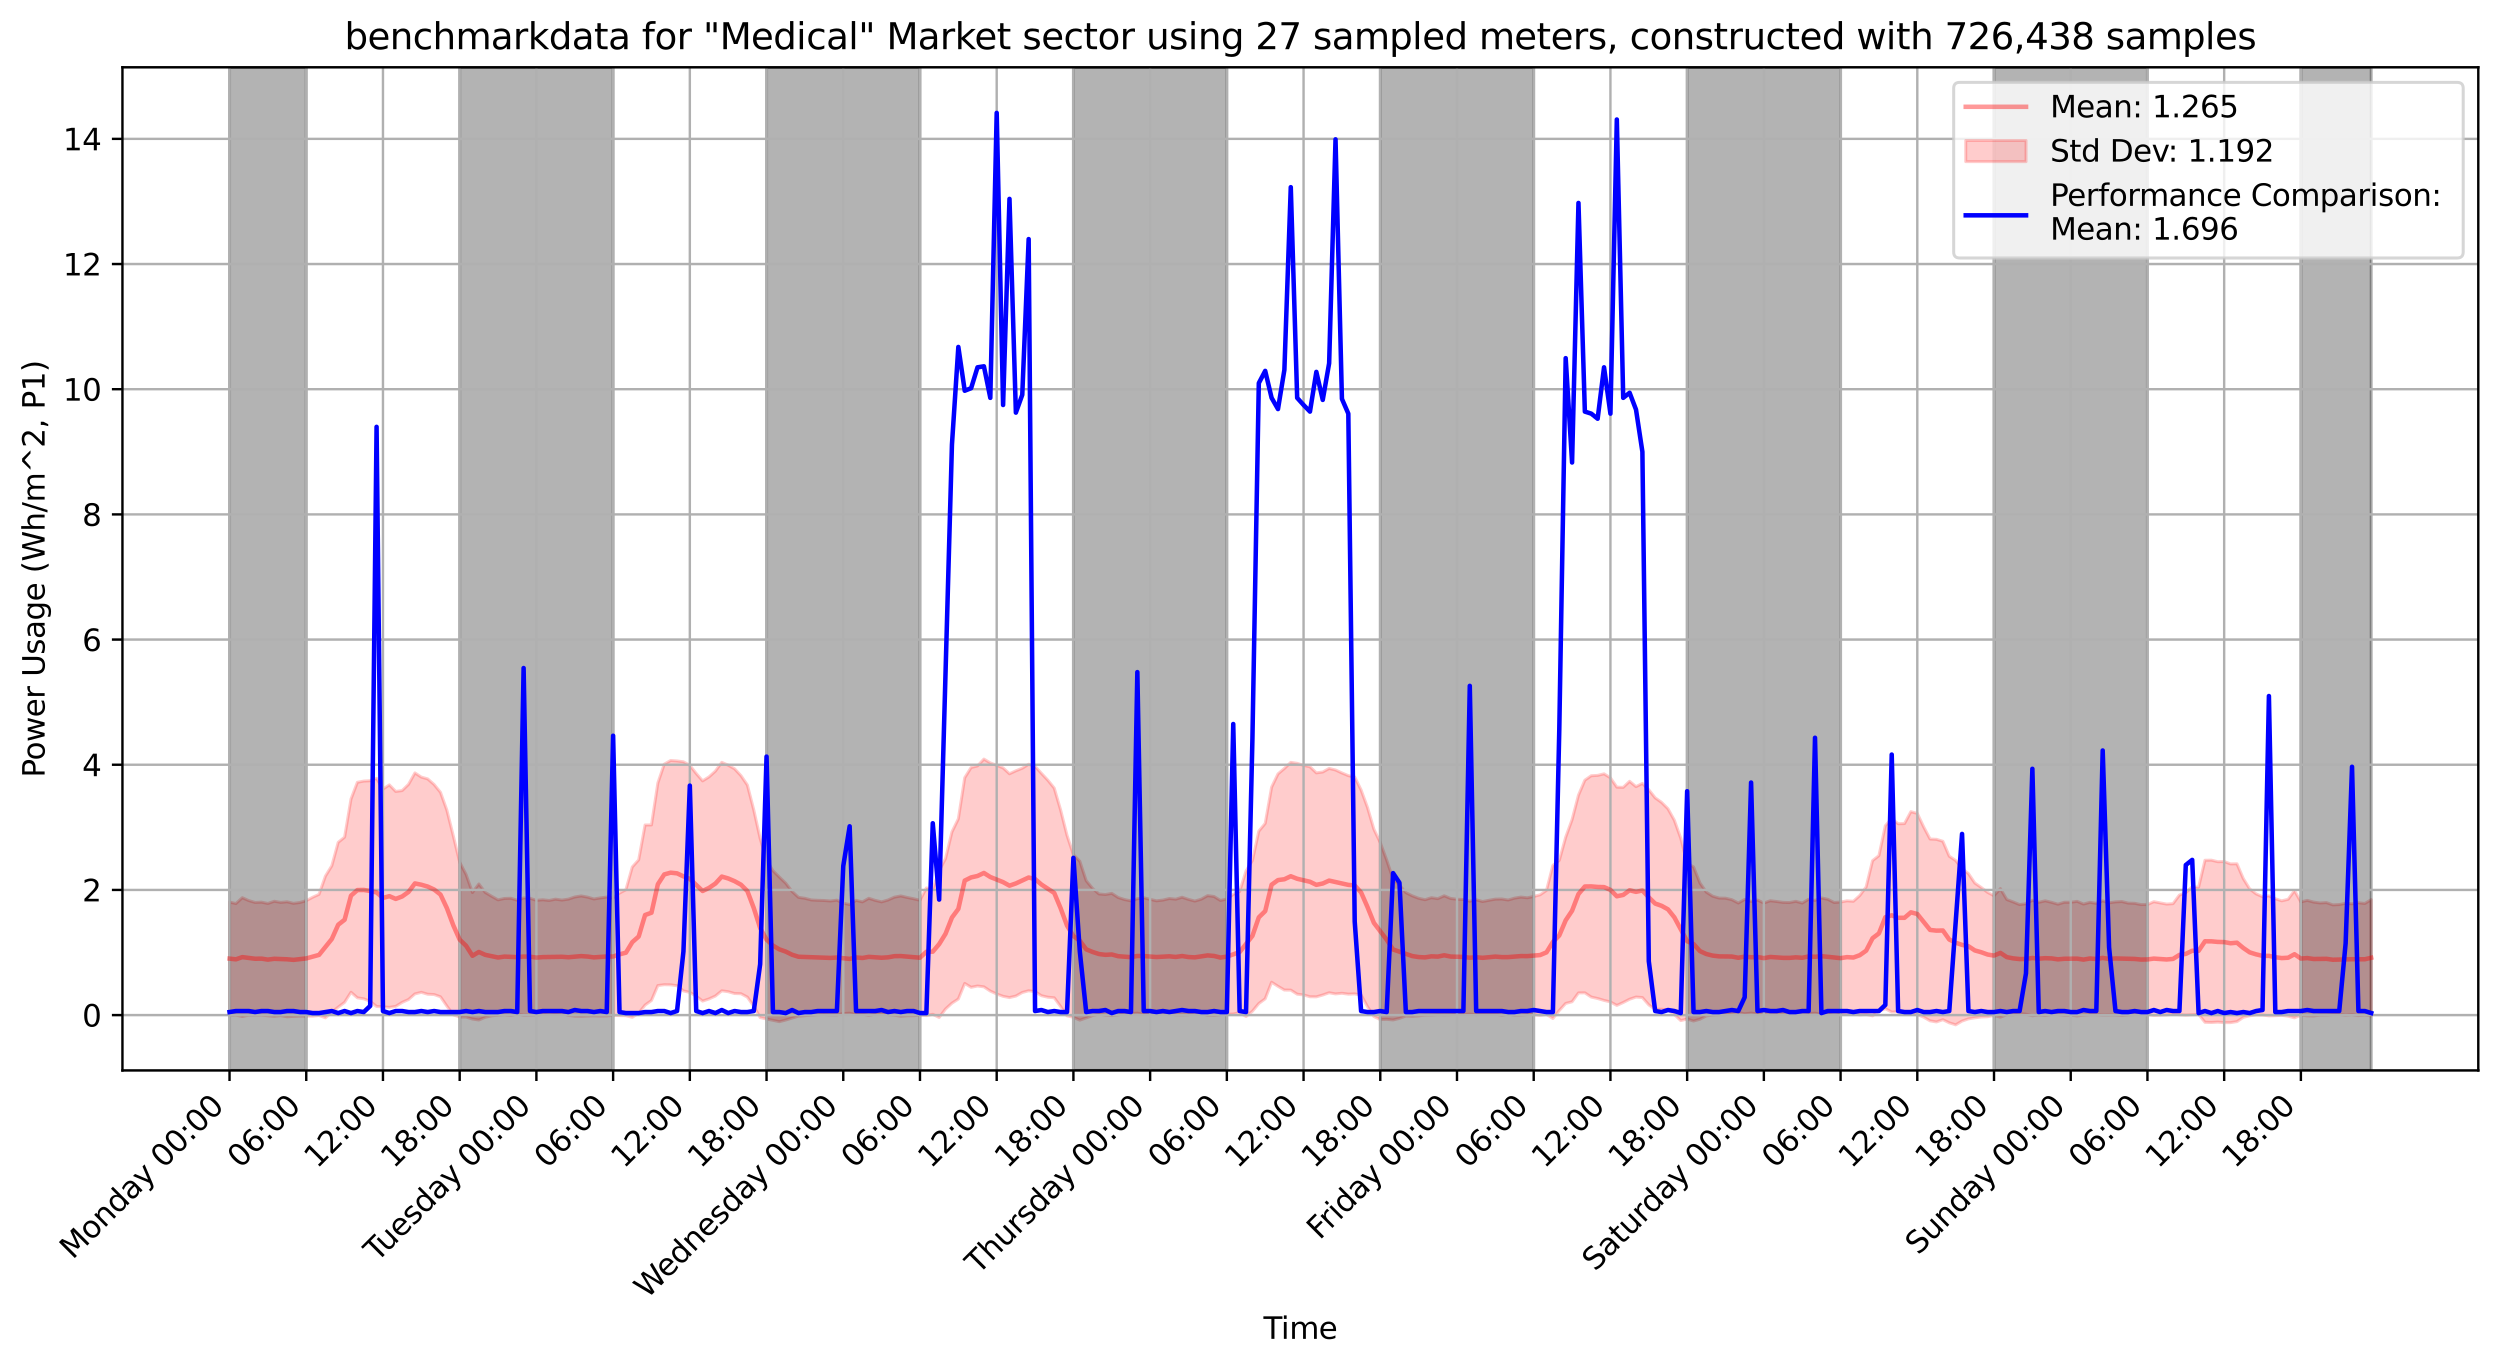 <?xml version="1.0" encoding="utf-8" standalone="no"?>
<!DOCTYPE svg PUBLIC "-//W3C//DTD SVG 1.1//EN"
  "http://www.w3.org/Graphics/SVG/1.1/DTD/svg11.dtd">
<svg xmlns:xlink="http://www.w3.org/1999/xlink" width="829.003pt" height="453.244pt" viewBox="0 0 829.003 453.244" xmlns="http://www.w3.org/2000/svg" version="1.1">
 <defs>
  <style type="text/css">*{stroke-linejoin: round; stroke-linecap: butt}</style>
 </defs>
 <g id="figure_1">
  <g id="patch_1">
   <path d="M 0 453.244 
L 829.003 453.244 
L 829.003 0 
L 0 0 
z
" style="fill: #ffffff"/>
  </g>
  <g id="axes_1">
   <g id="patch_2">
    <path d="M 40.603 354.958 
L 821.803 354.958 
L 821.803 22.318 
L 40.603 22.318 
z
" style="fill: #ffffff"/>
   </g>
   <g id="PolyCollection_1">
    <defs>
     <path id="m9137a66f36" d="M 76.112 -154.114 
L 76.112 -116.608 
L 78.232 -116.634 
L 80.352 -116.162 
L 82.472 -116.609 
L 84.592 -116.657 
L 86.712 -116.635 
L 88.832 -116.415 
L 90.952 -116.236 
L 93.072 -116.467 
L 95.192 -116.08 
L 97.312 -116.211 
L 99.432 -116.313 
L 101.552 -116.28 
L 103.672 -116.279 
L 105.791 -116.515 
L 107.911 -115.727 
L 110.031 -117.593 
L 112.151 -119.285 
L 114.271 -120.87 
L 116.391 -124.211 
L 118.511 -122.36 
L 120.631 -122.033 
L 122.751 -121.22 
L 124.871 -119.498 
L 126.991 -119.391 
L 129.111 -119.19 
L 131.231 -119.533 
L 133.351 -120.859 
L 135.471 -121.801 
L 137.591 -123.664 
L 139.711 -124.185 
L 141.831 -123.554 
L 143.95 -123.451 
L 146.07 -122.704 
L 148.19 -119.615 
L 150.31 -116.724 
L 152.43 -116.003 
L 154.55 -116.005 
L 156.67 -115.334 
L 158.79 -115.016 
L 160.91 -115.914 
L 163.03 -116.401 
L 165.15 -116.613 
L 167.27 -116.762 
L 169.39 -116.51 
L 171.51 -117.002 
L 173.63 -116.618 
L 175.75 -116.635 
L 177.87 -116.717 
L 179.99 -116.861 
L 182.11 -117.163 
L 184.229 -116.927 
L 186.349 -117.169 
L 188.469 -116.551 
L 190.589 -116.29 
L 192.709 -116.25 
L 194.829 -116.346 
L 196.949 -116.406 
L 199.069 -116.335 
L 201.189 -116.377 
L 203.309 -116.564 
L 205.429 -116.477 
L 207.549 -116.438 
L 209.669 -115.899 
L 211.789 -117.277 
L 213.909 -119.957 
L 216.029 -121.476 
L 218.149 -126.437 
L 220.269 -126.715 
L 222.388 -126.676 
L 224.508 -126.378 
L 226.628 -124.666 
L 228.748 -124.169 
L 230.868 -122.91 
L 232.988 -121.279 
L 235.108 -122.002 
L 237.228 -122.956 
L 239.348 -124.685 
L 241.468 -124.397 
L 243.588 -123.787 
L 245.708 -123.724 
L 247.828 -122.598 
L 249.948 -119.606 
L 252.068 -115.818 
L 254.188 -115.346 
L 256.308 -114.908 
L 258.428 -114.465 
L 260.547 -115.01 
L 262.667 -115.664 
L 264.787 -116.294 
L 266.907 -116.446 
L 269.027 -116.624 
L 271.147 -116.78 
L 273.267 -116.833 
L 275.387 -116.722 
L 277.507 -116.704 
L 279.627 -117.148 
L 281.747 -117.26 
L 283.867 -116.821 
L 285.987 -116.974 
L 288.107 -116.534 
L 290.227 -116.959 
L 292.347 -117.127 
L 294.467 -116.788 
L 296.587 -116.603 
L 298.707 -116.278 
L 300.826 -116.436 
L 302.946 -116.453 
L 305.066 -116.618 
L 307.186 -116.466 
L 309.306 -116.91 
L 311.426 -115.849 
L 313.546 -118.66 
L 315.666 -120.586 
L 317.786 -121.968 
L 319.906 -127.131 
L 322.026 -125.852 
L 324.146 -126.278 
L 326.266 -126.004 
L 328.386 -124.599 
L 330.506 -123.64 
L 332.626 -122.859 
L 334.746 -122.447 
L 336.866 -122.945 
L 338.985 -124.133 
L 341.105 -124.708 
L 343.225 -124.416 
L 345.345 -123.063 
L 347.465 -122.562 
L 349.585 -122.376 
L 351.705 -119.486 
L 353.825 -116.398 
L 355.945 -115.912 
L 358.065 -114.967 
L 360.185 -115.695 
L 362.305 -116.499 
L 364.425 -116.967 
L 366.545 -116.619 
L 368.665 -116.481 
L 370.785 -116.708 
L 372.905 -117.123 
L 375.025 -117.155 
L 377.145 -117.274 
L 379.264 -116.899 
L 381.384 -117.076 
L 383.504 -117.242 
L 385.624 -117.135 
L 387.744 -116.963 
L 389.864 -116.755 
L 391.984 -116.725 
L 394.104 -116.767 
L 396.224 -117.125 
L 398.344 -117.053 
L 400.464 -116.608 
L 402.584 -116.536 
L 404.704 -116.786 
L 406.824 -116.934 
L 408.944 -116.989 
L 411.064 -117.454 
L 413.184 -116.183 
L 415.304 -117.919 
L 417.423 -120.478 
L 419.543 -122.04 
L 421.663 -127.53 
L 423.783 -126.19 
L 425.903 -124.943 
L 428.023 -124.928 
L 430.143 -123.571 
L 432.263 -123.325 
L 434.383 -122.72 
L 436.503 -122.695 
L 438.623 -123.301 
L 440.743 -124.045 
L 442.863 -123.661 
L 444.983 -123.869 
L 447.103 -123.586 
L 449.223 -123.67 
L 451.343 -123.298 
L 453.463 -119.441 
L 455.583 -116.153 
L 457.702 -115.154 
L 459.822 -115.23 
L 461.942 -115.03 
L 464.062 -115.554 
L 466.182 -116.329 
L 468.302 -116.251 
L 470.422 -116.387 
L 472.542 -116.644 
L 474.662 -116.674 
L 476.782 -116.806 
L 478.902 -116.748 
L 481.022 -116.791 
L 483.142 -116.993 
L 485.262 -116.871 
L 487.382 -116.934 
L 489.502 -116.785 
L 491.622 -116.964 
L 493.742 -116.874 
L 495.861 -116.985 
L 497.981 -116.59 
L 500.101 -116.938 
L 502.221 -116.622 
L 504.341 -116.651 
L 506.461 -116.835 
L 508.581 -116.853 
L 510.701 -116.552 
L 512.821 -116.887 
L 514.941 -115.499 
L 517.061 -118.17 
L 519.181 -120.504 
L 521.301 -121.051 
L 523.421 -123.985 
L 525.541 -124.022 
L 527.661 -122.616 
L 529.781 -122.134 
L 531.901 -121.512 
L 534.02 -120.996 
L 536.14 -119.849 
L 538.26 -120.816 
L 540.38 -121.898 
L 542.5 -122.622 
L 544.62 -122.452 
L 546.74 -120.021 
L 548.86 -118.545 
L 550.98 -118.584 
L 553.1 -118.35 
L 555.22 -116.832 
L 557.34 -114.822 
L 559.46 -115.34 
L 561.58 -114.674 
L 563.7 -115.272 
L 565.82 -116.379 
L 567.94 -116.664 
L 570.06 -116.784 
L 572.18 -116.796 
L 574.299 -117.203 
L 576.419 -117.494 
L 578.539 -117.058 
L 580.659 -117.294 
L 582.779 -117.028 
L 584.899 -117.24 
L 587.019 -117.277 
L 589.139 -117.149 
L 591.259 -117.229 
L 593.379 -117.266 
L 595.499 -117.208 
L 597.619 -117.511 
L 599.739 -117.12 
L 601.859 -117.279 
L 603.979 -116.865 
L 606.099 -116.837 
L 608.219 -117.437 
L 610.339 -116.919 
L 612.458 -117.189 
L 614.578 -117.072 
L 616.698 -116.715 
L 618.818 -116.878 
L 620.938 -116.391 
L 623.058 -117.953 
L 625.178 -118.758 
L 627.298 -117.649 
L 629.418 -117.732 
L 631.538 -117.656 
L 633.658 -117.336 
L 635.778 -116.816 
L 637.898 -115.954 
L 640.018 -114.73 
L 642.138 -114.366 
L 644.258 -115.116 
L 646.378 -114.076 
L 648.498 -113.406 
L 650.618 -114.658 
L 652.737 -115.392 
L 654.857 -115.731 
L 656.977 -116.011 
L 659.097 -116.104 
L 661.217 -116.508 
L 663.337 -115.951 
L 665.457 -116.764 
L 667.577 -116.739 
L 669.697 -117.154 
L 671.817 -116.92 
L 673.937 -116.428 
L 676.057 -116.68 
L 678.177 -116.483 
L 680.297 -116.842 
L 682.417 -116.827 
L 684.537 -116.577 
L 686.657 -116.61 
L 688.777 -116.371 
L 690.896 -116.62 
L 693.016 -116.789 
L 695.136 -116.791 
L 697.256 -116.66 
L 699.376 -116.671 
L 701.496 -116.674 
L 703.616 -116.482 
L 705.736 -116.717 
L 707.856 -116.817 
L 709.976 -116.817 
L 712.096 -116.891 
L 714.216 -116.504 
L 716.336 -116.617 
L 718.456 -116.717 
L 720.576 -116.952 
L 722.696 -116.776 
L 724.816 -116.632 
L 726.936 -116.756 
L 729.055 -116.852 
L 731.175 -114.245 
L 733.295 -114.177 
L 735.415 -114.304 
L 737.535 -114.143 
L 739.655 -114.142 
L 741.775 -114.479 
L 743.895 -115.892 
L 746.015 -116.415 
L 748.135 -116.713 
L 750.255 -116.678 
L 752.375 -116.393 
L 754.495 -116.444 
L 756.615 -116.567 
L 758.735 -116.286 
L 760.855 -115.721 
L 762.975 -116.607 
L 765.095 -116.416 
L 767.215 -116.366 
L 769.334 -116.643 
L 771.454 -116.656 
L 773.574 -116.807 
L 775.694 -116.845 
L 777.814 -116.638 
L 779.934 -116.787 
L 782.054 -116.465 
L 784.174 -116.66 
L 786.294 -116.374 
L 786.294 -154.915 
L 786.294 -154.915 
L 784.174 -153.642 
L 782.054 -153.881 
L 779.934 -153.546 
L 777.814 -153.697 
L 775.694 -153.295 
L 773.574 -153.183 
L 771.454 -153.94 
L 769.334 -153.816 
L 767.215 -154.11 
L 765.095 -154.677 
L 762.975 -154.159 
L 760.855 -157.916 
L 758.735 -155.028 
L 756.615 -154.526 
L 754.495 -155.22 
L 752.375 -156.182 
L 750.255 -155.882 
L 748.135 -156.841 
L 746.015 -158.46 
L 743.895 -161.881 
L 741.775 -166.812 
L 739.655 -166.772 
L 737.535 -167.548 
L 735.415 -167.502 
L 733.295 -168.017 
L 731.175 -167.979 
L 729.055 -159.038 
L 726.936 -159.191 
L 724.816 -157.236 
L 722.696 -156.434 
L 720.576 -153.588 
L 718.456 -153.45 
L 716.336 -153.841 
L 714.216 -154.244 
L 712.096 -153.303 
L 709.976 -153.28 
L 707.856 -153.705 
L 705.736 -153.765 
L 703.616 -154.29 
L 701.496 -154.173 
L 699.376 -153.869 
L 697.256 -154.53 
L 695.136 -153.692 
L 693.016 -154.029 
L 690.896 -153.455 
L 688.777 -154.354 
L 686.657 -154.052 
L 684.537 -154.05 
L 682.417 -153.41 
L 680.297 -154.027 
L 678.177 -154.533 
L 676.057 -154.026 
L 673.937 -154.712 
L 671.817 -153.558 
L 669.697 -153.289 
L 667.577 -154.156 
L 665.457 -154.957 
L 663.337 -158.573 
L 661.217 -156.228 
L 659.097 -157.336 
L 656.977 -158.957 
L 654.857 -160.427 
L 652.737 -163.55 
L 650.618 -165.186 
L 648.498 -167.895 
L 646.378 -169.314 
L 644.258 -174.268 
L 642.138 -174.919 
L 640.018 -175.028 
L 637.898 -179.043 
L 635.778 -183.52 
L 633.658 -184.089 
L 631.538 -180.149 
L 629.418 -180.081 
L 627.298 -181.808 
L 625.178 -179.426 
L 623.058 -169.518 
L 620.938 -167.848 
L 618.818 -159.129 
L 616.698 -156.282 
L 614.578 -154.382 
L 612.458 -154.524 
L 610.339 -154.126 
L 608.219 -153.972 
L 606.099 -155.039 
L 603.979 -155.489 
L 601.859 -154.664 
L 599.739 -155.045 
L 597.619 -153.784 
L 595.499 -154.368 
L 593.379 -153.954 
L 591.259 -154.014 
L 589.139 -154.301 
L 587.019 -154.554 
L 584.899 -153.802 
L 582.779 -154.797 
L 580.659 -154.337 
L 578.539 -154.996 
L 576.419 -153.799 
L 574.299 -154.901 
L 572.18 -155.398 
L 570.06 -155.443 
L 567.94 -156.061 
L 565.82 -157.407 
L 563.7 -160.447 
L 561.58 -165.765 
L 559.46 -166.956 
L 557.34 -175.294 
L 555.22 -181.26 
L 553.1 -185.058 
L 550.98 -187.166 
L 548.86 -188.686 
L 546.74 -191.342 
L 544.62 -193.454 
L 542.5 -192.395 
L 540.38 -194.168 
L 538.26 -192.149 
L 536.14 -192.226 
L 534.02 -195.319 
L 531.901 -196.644 
L 529.781 -196.127 
L 527.661 -196.011 
L 525.541 -194.534 
L 523.421 -189.569 
L 521.301 -181.447 
L 519.181 -175.619 
L 517.061 -167.935 
L 514.941 -166.287 
L 512.821 -157.998 
L 510.701 -156.541 
L 508.581 -155.968 
L 506.461 -155.541 
L 504.341 -155.765 
L 502.221 -155.41 
L 500.101 -154.794 
L 497.981 -155.136 
L 495.861 -155.086 
L 493.742 -154.702 
L 491.622 -154.296 
L 489.502 -154.872 
L 487.382 -154.393 
L 485.262 -154.976 
L 483.142 -155.05 
L 481.022 -155.312 
L 478.902 -156.2 
L 476.782 -155.25 
L 474.662 -155.566 
L 472.542 -154.9 
L 470.422 -155.373 
L 468.302 -156.183 
L 466.182 -157.247 
L 464.062 -159.733 
L 461.942 -161.749 
L 459.822 -168.062 
L 457.702 -173.832 
L 455.583 -178.289 
L 453.463 -185.494 
L 451.343 -191.285 
L 449.223 -195.607 
L 447.103 -196.042 
L 444.983 -196.933 
L 442.863 -197.914 
L 440.743 -198.432 
L 438.623 -197.244 
L 436.503 -196.962 
L 434.383 -198.987 
L 432.263 -199.437 
L 430.143 -200.124 
L 428.023 -200.444 
L 425.903 -198.424 
L 423.783 -196.618 
L 421.663 -192.215 
L 419.543 -180.196 
L 417.423 -177.623 
L 415.304 -167.895 
L 413.184 -164.422 
L 411.064 -157.601 
L 408.944 -156.664 
L 406.824 -155.135 
L 404.704 -154.642 
L 402.584 -155.957 
L 400.464 -156.251 
L 398.344 -155.076 
L 396.224 -154.447 
L 394.104 -155.006 
L 391.984 -155.713 
L 389.864 -155.075 
L 387.744 -155.293 
L 385.624 -154.773 
L 383.504 -154.535 
L 381.384 -155.021 
L 379.264 -155.534 
L 377.145 -155.214 
L 375.025 -154.519 
L 372.905 -154.946 
L 370.785 -155.633 
L 368.665 -156.997 
L 366.545 -156.624 
L 364.425 -156.808 
L 362.305 -158.645 
L 360.185 -161.196 
L 358.065 -167.654 
L 355.945 -169.791 
L 353.825 -176.251 
L 351.705 -184.654 
L 349.585 -191.908 
L 347.465 -194.529 
L 345.345 -196.79 
L 343.225 -199.104 
L 341.105 -199.819 
L 338.985 -198.497 
L 336.866 -197.645 
L 334.746 -196.661 
L 332.626 -198.601 
L 330.506 -199.463 
L 328.386 -200.261 
L 326.266 -201.532 
L 324.146 -199.263 
L 322.026 -198.737 
L 319.906 -195.352 
L 317.786 -181.715 
L 315.666 -177.384 
L 313.546 -168.551 
L 311.426 -164.504 
L 309.306 -158.429 
L 307.186 -158.791 
L 305.066 -154.713 
L 302.946 -155.217 
L 300.826 -155.644 
L 298.707 -156.145 
L 296.587 -155.746 
L 294.467 -154.803 
L 292.347 -154.184 
L 290.227 -154.677 
L 288.107 -155.369 
L 285.987 -154.173 
L 283.867 -154.692 
L 281.747 -153.283 
L 279.627 -153.754 
L 277.507 -154.744 
L 275.387 -154.472 
L 273.267 -154.637 
L 271.147 -154.698 
L 269.027 -154.82 
L 266.907 -155.367 
L 264.787 -155.678 
L 262.667 -157.64 
L 260.547 -160.376 
L 258.428 -162.407 
L 256.308 -164.495 
L 254.188 -167.983 
L 252.068 -175.209 
L 249.948 -184.69 
L 247.828 -192.927 
L 245.708 -196.035 
L 243.588 -198.306 
L 241.468 -199.504 
L 239.348 -200.457 
L 237.228 -197.55 
L 235.108 -195.625 
L 232.988 -194.308 
L 230.868 -196.744 
L 228.748 -199.461 
L 226.628 -200.633 
L 224.508 -200.91 
L 222.388 -201.059 
L 220.269 -199.851 
L 218.149 -193.618 
L 216.029 -179.698 
L 213.909 -179.686 
L 211.789 -168.112 
L 209.669 -165.759 
L 207.549 -158.213 
L 205.429 -157.093 
L 203.309 -155.533 
L 201.189 -155.768 
L 199.069 -155.497 
L 196.949 -155.142 
L 194.829 -155.758 
L 192.709 -156.147 
L 190.589 -155.799 
L 188.469 -155.086 
L 186.349 -154.778 
L 184.229 -155.079 
L 182.11 -154.644 
L 179.99 -154.874 
L 177.87 -154.69 
L 175.75 -155.362 
L 173.63 -155.487 
L 171.51 -154.725 
L 169.39 -155.377 
L 167.27 -155.31 
L 165.15 -154.847 
L 163.03 -156.04 
L 160.91 -157.319 
L 158.79 -160.118 
L 156.67 -157.283 
L 154.55 -163.269 
L 152.43 -167.32 
L 150.31 -176.096 
L 148.19 -184.584 
L 146.07 -190.5 
L 143.95 -193.102 
L 141.831 -194.959 
L 139.711 -195.553 
L 137.591 -196.942 
L 135.471 -193.155 
L 133.351 -191.084 
L 131.231 -190.799 
L 129.111 -192.974 
L 126.991 -191.574 
L 124.871 -195.139 
L 122.751 -194.351 
L 120.631 -194.235 
L 118.511 -193.832 
L 116.391 -188.28 
L 114.271 -175.646 
L 112.151 -173.922 
L 110.031 -166.158 
L 107.911 -162.723 
L 105.791 -156.68 
L 103.672 -155.711 
L 101.552 -154.58 
L 99.432 -153.972 
L 97.312 -153.693 
L 95.192 -154.203 
L 93.072 -154.002 
L 90.952 -154.382 
L 88.832 -153.651 
L 86.712 -154.086 
L 84.592 -153.987 
L 82.472 -154.617 
L 80.352 -155.568 
L 78.232 -153.621 
L 76.112 -154.114 
z
" style="stroke: #ff0000; stroke-opacity: 0.2"/>
    </defs>
    <g clip-path="url(#pc95adba5d8)">
     <use xlink:href="#m9137a66f36" x="0" y="453.244" style="fill: #ff0000; fill-opacity: 0.2; stroke: #ff0000; stroke-opacity: 0.2"/>
    </g>
   </g>
   <g id="patch_3">
    <path d="M 76.112 354.958 
L 76.112 22.318 
L 101.552 22.318 
L 101.552 354.958 
z
" clip-path="url(#pc95adba5d8)" style="opacity: 0.3; stroke: #000000; stroke-linejoin: miter"/>
   </g>
   <g id="patch_4">
    <path d="M 152.43 354.958 
L 152.43 22.318 
L 203.309 22.318 
L 203.309 354.958 
z
" clip-path="url(#pc95adba5d8)" style="opacity: 0.3; stroke: #000000; stroke-linejoin: miter"/>
   </g>
   <g id="patch_5">
    <path d="M 254.188 354.958 
L 254.188 22.318 
L 305.066 22.318 
L 305.066 354.958 
z
" clip-path="url(#pc95adba5d8)" style="opacity: 0.3; stroke: #000000; stroke-linejoin: miter"/>
   </g>
   <g id="patch_6">
    <path d="M 355.945 354.958 
L 355.945 22.318 
L 406.824 22.318 
L 406.824 354.958 
z
" clip-path="url(#pc95adba5d8)" style="opacity: 0.3; stroke: #000000; stroke-linejoin: miter"/>
   </g>
   <g id="patch_7">
    <path d="M 457.702 354.958 
L 457.702 22.318 
L 508.581 22.318 
L 508.581 354.958 
z
" clip-path="url(#pc95adba5d8)" style="opacity: 0.3; stroke: #000000; stroke-linejoin: miter"/>
   </g>
   <g id="patch_8">
    <path d="M 559.46 354.958 
L 559.46 22.318 
L 610.339 22.318 
L 610.339 354.958 
z
" clip-path="url(#pc95adba5d8)" style="opacity: 0.3; stroke: #000000; stroke-linejoin: miter"/>
   </g>
   <g id="patch_9">
    <path d="M 661.217 354.958 
L 661.217 22.318 
L 712.096 22.318 
L 712.096 354.958 
z
" clip-path="url(#pc95adba5d8)" style="opacity: 0.3; stroke: #000000; stroke-linejoin: miter"/>
   </g>
   <g id="patch_10">
    <path d="M 762.975 354.958 
L 762.975 22.318 
L 786.294 22.318 
L 786.294 354.958 
z
" clip-path="url(#pc95adba5d8)" style="opacity: 0.3; stroke: #000000; stroke-linejoin: miter"/>
   </g>
   <g id="matplotlib.axis_1">
    <g id="xtick_1">
     <g id="line2d_1">
      <path d="M 76.112 354.958 
L 76.112 22.318 
" clip-path="url(#pc95adba5d8)" style="fill: none; stroke: #b0b0b0; stroke-width: 0.8; stroke-linecap: square"/>
     </g>
     <g id="line2d_2">
      <defs>
       <path id="m94b8b5a475" d="M 0 0 
L 0 3.5 
" style="stroke: #000000; stroke-width: 0.8"/>
      </defs>
      <g>
       <use xlink:href="#m94b8b5a475" x="76.112" y="354.958" style="stroke: #000000; stroke-width: 0.8"/>
      </g>
     </g>
     <g id="text_1">
      <!-- Monday 00:00 -->
      <g transform="translate(24.1 417.873) rotate(-45) scale(0.1 -0.1)">
       <defs>
        <path id="DejaVuSans-4d" d="M 628 4666 
L 1569 4666 
L 2759 1491 
L 3956 4666 
L 4897 4666 
L 4897 0 
L 4281 0 
L 4281 4097 
L 3078 897 
L 2444 897 
L 1241 4097 
L 1241 0 
L 628 0 
L 628 4666 
z
" transform="scale(0.016)"/>
        <path id="DejaVuSans-6f" d="M 1959 3097 
Q 1497 3097 1228 2736 
Q 959 2375 959 1747 
Q 959 1119 1226 758 
Q 1494 397 1959 397 
Q 2419 397 2687 759 
Q 2956 1122 2956 1747 
Q 2956 2369 2687 2733 
Q 2419 3097 1959 3097 
z
M 1959 3584 
Q 2709 3584 3137 3096 
Q 3566 2609 3566 1747 
Q 3566 888 3137 398 
Q 2709 -91 1959 -91 
Q 1206 -91 779 398 
Q 353 888 353 1747 
Q 353 2609 779 3096 
Q 1206 3584 1959 3584 
z
" transform="scale(0.016)"/>
        <path id="DejaVuSans-6e" d="M 3513 2113 
L 3513 0 
L 2938 0 
L 2938 2094 
Q 2938 2591 2744 2837 
Q 2550 3084 2163 3084 
Q 1697 3084 1428 2787 
Q 1159 2491 1159 1978 
L 1159 0 
L 581 0 
L 581 3500 
L 1159 3500 
L 1159 2956 
Q 1366 3272 1645 3428 
Q 1925 3584 2291 3584 
Q 2894 3584 3203 3211 
Q 3513 2838 3513 2113 
z
" transform="scale(0.016)"/>
        <path id="DejaVuSans-64" d="M 2906 2969 
L 2906 4863 
L 3481 4863 
L 3481 0 
L 2906 0 
L 2906 525 
Q 2725 213 2448 61 
Q 2172 -91 1784 -91 
Q 1150 -91 751 415 
Q 353 922 353 1747 
Q 353 2572 751 3078 
Q 1150 3584 1784 3584 
Q 2172 3584 2448 3432 
Q 2725 3281 2906 2969 
z
M 947 1747 
Q 947 1113 1208 752 
Q 1469 391 1925 391 
Q 2381 391 2643 752 
Q 2906 1113 2906 1747 
Q 2906 2381 2643 2742 
Q 2381 3103 1925 3103 
Q 1469 3103 1208 2742 
Q 947 2381 947 1747 
z
" transform="scale(0.016)"/>
        <path id="DejaVuSans-61" d="M 2194 1759 
Q 1497 1759 1228 1600 
Q 959 1441 959 1056 
Q 959 750 1161 570 
Q 1363 391 1709 391 
Q 2188 391 2477 730 
Q 2766 1069 2766 1631 
L 2766 1759 
L 2194 1759 
z
M 3341 1997 
L 3341 0 
L 2766 0 
L 2766 531 
Q 2569 213 2275 61 
Q 1981 -91 1556 -91 
Q 1019 -91 701 211 
Q 384 513 384 1019 
Q 384 1609 779 1909 
Q 1175 2209 1959 2209 
L 2766 2209 
L 2766 2266 
Q 2766 2663 2505 2880 
Q 2244 3097 1772 3097 
Q 1472 3097 1187 3025 
Q 903 2953 641 2809 
L 641 3341 
Q 956 3463 1253 3523 
Q 1550 3584 1831 3584 
Q 2591 3584 2966 3190 
Q 3341 2797 3341 1997 
z
" transform="scale(0.016)"/>
        <path id="DejaVuSans-79" d="M 2059 -325 
Q 1816 -950 1584 -1140 
Q 1353 -1331 966 -1331 
L 506 -1331 
L 506 -850 
L 844 -850 
Q 1081 -850 1212 -737 
Q 1344 -625 1503 -206 
L 1606 56 
L 191 3500 
L 800 3500 
L 1894 763 
L 2988 3500 
L 3597 3500 
L 2059 -325 
z
" transform="scale(0.016)"/>
        <path id="DejaVuSans-20" transform="scale(0.016)"/>
        <path id="DejaVuSans-30" d="M 2034 4250 
Q 1547 4250 1301 3770 
Q 1056 3291 1056 2328 
Q 1056 1369 1301 889 
Q 1547 409 2034 409 
Q 2525 409 2770 889 
Q 3016 1369 3016 2328 
Q 3016 3291 2770 3770 
Q 2525 4250 2034 4250 
z
M 2034 4750 
Q 2819 4750 3233 4129 
Q 3647 3509 3647 2328 
Q 3647 1150 3233 529 
Q 2819 -91 2034 -91 
Q 1250 -91 836 529 
Q 422 1150 422 2328 
Q 422 3509 836 4129 
Q 1250 4750 2034 4750 
z
" transform="scale(0.016)"/>
        <path id="DejaVuSans-3a" d="M 750 794 
L 1409 794 
L 1409 0 
L 750 0 
L 750 794 
z
M 750 3309 
L 1409 3309 
L 1409 2516 
L 750 2516 
L 750 3309 
z
" transform="scale(0.016)"/>
       </defs>
       <use xlink:href="#DejaVuSans-4d"/>
       <use xlink:href="#DejaVuSans-6f" x="86.279"/>
       <use xlink:href="#DejaVuSans-6e" x="147.461"/>
       <use xlink:href="#DejaVuSans-64" x="210.84"/>
       <use xlink:href="#DejaVuSans-61" x="274.316"/>
       <use xlink:href="#DejaVuSans-79" x="335.596"/>
       <use xlink:href="#DejaVuSans-20" x="394.775"/>
       <use xlink:href="#DejaVuSans-30" x="426.562"/>
       <use xlink:href="#DejaVuSans-30" x="490.186"/>
       <use xlink:href="#DejaVuSans-3a" x="553.809"/>
       <use xlink:href="#DejaVuSans-30" x="587.5"/>
       <use xlink:href="#DejaVuSans-30" x="651.123"/>
      </g>
     </g>
    </g>
    <g id="xtick_2">
     <g id="line2d_3">
      <path d="M 101.552 354.958 
L 101.552 22.318 
" clip-path="url(#pc95adba5d8)" style="fill: none; stroke: #b0b0b0; stroke-width: 0.8; stroke-linecap: square"/>
     </g>
     <g id="line2d_4">
      <g>
       <use xlink:href="#m94b8b5a475" x="101.552" y="354.958" style="stroke: #000000; stroke-width: 0.8"/>
      </g>
     </g>
     <g id="text_2">
      <!-- 06:00 -->
      <g transform="translate(79.703 387.709) rotate(-45) scale(0.1 -0.1)">
       <defs>
        <path id="DejaVuSans-36" d="M 2113 2584 
Q 1688 2584 1439 2293 
Q 1191 2003 1191 1497 
Q 1191 994 1439 701 
Q 1688 409 2113 409 
Q 2538 409 2786 701 
Q 3034 994 3034 1497 
Q 3034 2003 2786 2293 
Q 2538 2584 2113 2584 
z
M 3366 4563 
L 3366 3988 
Q 3128 4100 2886 4159 
Q 2644 4219 2406 4219 
Q 1781 4219 1451 3797 
Q 1122 3375 1075 2522 
Q 1259 2794 1537 2939 
Q 1816 3084 2150 3084 
Q 2853 3084 3261 2657 
Q 3669 2231 3669 1497 
Q 3669 778 3244 343 
Q 2819 -91 2113 -91 
Q 1303 -91 875 529 
Q 447 1150 447 2328 
Q 447 3434 972 4092 
Q 1497 4750 2381 4750 
Q 2619 4750 2861 4703 
Q 3103 4656 3366 4563 
z
" transform="scale(0.016)"/>
       </defs>
       <use xlink:href="#DejaVuSans-30"/>
       <use xlink:href="#DejaVuSans-36" x="63.623"/>
       <use xlink:href="#DejaVuSans-3a" x="127.246"/>
       <use xlink:href="#DejaVuSans-30" x="160.938"/>
       <use xlink:href="#DejaVuSans-30" x="224.561"/>
      </g>
     </g>
    </g>
    <g id="xtick_3">
     <g id="line2d_5">
      <path d="M 126.991 354.958 
L 126.991 22.318 
" clip-path="url(#pc95adba5d8)" style="fill: none; stroke: #b0b0b0; stroke-width: 0.8; stroke-linecap: square"/>
     </g>
     <g id="line2d_6">
      <g>
       <use xlink:href="#m94b8b5a475" x="126.991" y="354.958" style="stroke: #000000; stroke-width: 0.8"/>
      </g>
     </g>
     <g id="text_3">
      <!-- 12:00 -->
      <g transform="translate(105.142 387.709) rotate(-45) scale(0.1 -0.1)">
       <defs>
        <path id="DejaVuSans-31" d="M 794 531 
L 1825 531 
L 1825 4091 
L 703 3866 
L 703 4441 
L 1819 4666 
L 2450 4666 
L 2450 531 
L 3481 531 
L 3481 0 
L 794 0 
L 794 531 
z
" transform="scale(0.016)"/>
        <path id="DejaVuSans-32" d="M 1228 531 
L 3431 531 
L 3431 0 
L 469 0 
L 469 531 
Q 828 903 1448 1529 
Q 2069 2156 2228 2338 
Q 2531 2678 2651 2914 
Q 2772 3150 2772 3378 
Q 2772 3750 2511 3984 
Q 2250 4219 1831 4219 
Q 1534 4219 1204 4116 
Q 875 4013 500 3803 
L 500 4441 
Q 881 4594 1212 4672 
Q 1544 4750 1819 4750 
Q 2544 4750 2975 4387 
Q 3406 4025 3406 3419 
Q 3406 3131 3298 2873 
Q 3191 2616 2906 2266 
Q 2828 2175 2409 1742 
Q 1991 1309 1228 531 
z
" transform="scale(0.016)"/>
       </defs>
       <use xlink:href="#DejaVuSans-31"/>
       <use xlink:href="#DejaVuSans-32" x="63.623"/>
       <use xlink:href="#DejaVuSans-3a" x="127.246"/>
       <use xlink:href="#DejaVuSans-30" x="160.938"/>
       <use xlink:href="#DejaVuSans-30" x="224.561"/>
      </g>
     </g>
    </g>
    <g id="xtick_4">
     <g id="line2d_7">
      <path d="M 152.43 354.958 
L 152.43 22.318 
" clip-path="url(#pc95adba5d8)" style="fill: none; stroke: #b0b0b0; stroke-width: 0.8; stroke-linecap: square"/>
     </g>
     <g id="line2d_8">
      <g>
       <use xlink:href="#m94b8b5a475" x="152.43" y="354.958" style="stroke: #000000; stroke-width: 0.8"/>
      </g>
     </g>
     <g id="text_4">
      <!-- 18:00 -->
      <g transform="translate(130.582 387.709) rotate(-45) scale(0.1 -0.1)">
       <defs>
        <path id="DejaVuSans-38" d="M 2034 2216 
Q 1584 2216 1326 1975 
Q 1069 1734 1069 1313 
Q 1069 891 1326 650 
Q 1584 409 2034 409 
Q 2484 409 2743 651 
Q 3003 894 3003 1313 
Q 3003 1734 2745 1975 
Q 2488 2216 2034 2216 
z
M 1403 2484 
Q 997 2584 770 2862 
Q 544 3141 544 3541 
Q 544 4100 942 4425 
Q 1341 4750 2034 4750 
Q 2731 4750 3128 4425 
Q 3525 4100 3525 3541 
Q 3525 3141 3298 2862 
Q 3072 2584 2669 2484 
Q 3125 2378 3379 2068 
Q 3634 1759 3634 1313 
Q 3634 634 3220 271 
Q 2806 -91 2034 -91 
Q 1263 -91 848 271 
Q 434 634 434 1313 
Q 434 1759 690 2068 
Q 947 2378 1403 2484 
z
M 1172 3481 
Q 1172 3119 1398 2916 
Q 1625 2713 2034 2713 
Q 2441 2713 2670 2916 
Q 2900 3119 2900 3481 
Q 2900 3844 2670 4047 
Q 2441 4250 2034 4250 
Q 1625 4250 1398 4047 
Q 1172 3844 1172 3481 
z
" transform="scale(0.016)"/>
       </defs>
       <use xlink:href="#DejaVuSans-31"/>
       <use xlink:href="#DejaVuSans-38" x="63.623"/>
       <use xlink:href="#DejaVuSans-3a" x="127.246"/>
       <use xlink:href="#DejaVuSans-30" x="160.938"/>
       <use xlink:href="#DejaVuSans-30" x="224.561"/>
      </g>
     </g>
    </g>
    <g id="xtick_5">
     <g id="line2d_9">
      <path d="M 177.87 354.958 
L 177.87 22.318 
" clip-path="url(#pc95adba5d8)" style="fill: none; stroke: #b0b0b0; stroke-width: 0.8; stroke-linecap: square"/>
     </g>
     <g id="line2d_10">
      <g>
       <use xlink:href="#m94b8b5a475" x="177.87" y="354.958" style="stroke: #000000; stroke-width: 0.8"/>
      </g>
     </g>
     <g id="text_5">
      <!-- Tuesday 00:00 -->
      <g transform="translate(125.001 418.729) rotate(-45) scale(0.1 -0.1)">
       <defs>
        <path id="DejaVuSans-54" d="M -19 4666 
L 3928 4666 
L 3928 4134 
L 2272 4134 
L 2272 0 
L 1638 0 
L 1638 4134 
L -19 4134 
L -19 4666 
z
" transform="scale(0.016)"/>
        <path id="DejaVuSans-75" d="M 544 1381 
L 544 3500 
L 1119 3500 
L 1119 1403 
Q 1119 906 1312 657 
Q 1506 409 1894 409 
Q 2359 409 2629 706 
Q 2900 1003 2900 1516 
L 2900 3500 
L 3475 3500 
L 3475 0 
L 2900 0 
L 2900 538 
Q 2691 219 2414 64 
Q 2138 -91 1772 -91 
Q 1169 -91 856 284 
Q 544 659 544 1381 
z
M 1991 3584 
L 1991 3584 
z
" transform="scale(0.016)"/>
        <path id="DejaVuSans-65" d="M 3597 1894 
L 3597 1613 
L 953 1613 
Q 991 1019 1311 708 
Q 1631 397 2203 397 
Q 2534 397 2845 478 
Q 3156 559 3463 722 
L 3463 178 
Q 3153 47 2828 -22 
Q 2503 -91 2169 -91 
Q 1331 -91 842 396 
Q 353 884 353 1716 
Q 353 2575 817 3079 
Q 1281 3584 2069 3584 
Q 2775 3584 3186 3129 
Q 3597 2675 3597 1894 
z
M 3022 2063 
Q 3016 2534 2758 2815 
Q 2500 3097 2075 3097 
Q 1594 3097 1305 2825 
Q 1016 2553 972 2059 
L 3022 2063 
z
" transform="scale(0.016)"/>
        <path id="DejaVuSans-73" d="M 2834 3397 
L 2834 2853 
Q 2591 2978 2328 3040 
Q 2066 3103 1784 3103 
Q 1356 3103 1142 2972 
Q 928 2841 928 2578 
Q 928 2378 1081 2264 
Q 1234 2150 1697 2047 
L 1894 2003 
Q 2506 1872 2764 1633 
Q 3022 1394 3022 966 
Q 3022 478 2636 193 
Q 2250 -91 1575 -91 
Q 1294 -91 989 -36 
Q 684 19 347 128 
L 347 722 
Q 666 556 975 473 
Q 1284 391 1588 391 
Q 1994 391 2212 530 
Q 2431 669 2431 922 
Q 2431 1156 2273 1281 
Q 2116 1406 1581 1522 
L 1381 1569 
Q 847 1681 609 1914 
Q 372 2147 372 2553 
Q 372 3047 722 3315 
Q 1072 3584 1716 3584 
Q 2034 3584 2315 3537 
Q 2597 3491 2834 3397 
z
" transform="scale(0.016)"/>
       </defs>
       <use xlink:href="#DejaVuSans-54"/>
       <use xlink:href="#DejaVuSans-75" x="45.959"/>
       <use xlink:href="#DejaVuSans-65" x="109.338"/>
       <use xlink:href="#DejaVuSans-73" x="170.861"/>
       <use xlink:href="#DejaVuSans-64" x="222.961"/>
       <use xlink:href="#DejaVuSans-61" x="286.438"/>
       <use xlink:href="#DejaVuSans-79" x="347.717"/>
       <use xlink:href="#DejaVuSans-20" x="406.896"/>
       <use xlink:href="#DejaVuSans-30" x="438.684"/>
       <use xlink:href="#DejaVuSans-30" x="502.307"/>
       <use xlink:href="#DejaVuSans-3a" x="565.93"/>
       <use xlink:href="#DejaVuSans-30" x="599.621"/>
       <use xlink:href="#DejaVuSans-30" x="663.244"/>
      </g>
     </g>
    </g>
    <g id="xtick_6">
     <g id="line2d_11">
      <path d="M 203.309 354.958 
L 203.309 22.318 
" clip-path="url(#pc95adba5d8)" style="fill: none; stroke: #b0b0b0; stroke-width: 0.8; stroke-linecap: square"/>
     </g>
     <g id="line2d_12">
      <g>
       <use xlink:href="#m94b8b5a475" x="203.309" y="354.958" style="stroke: #000000; stroke-width: 0.8"/>
      </g>
     </g>
     <g id="text_6">
      <!-- 06:00 -->
      <g transform="translate(181.46 387.709) rotate(-45) scale(0.1 -0.1)">
       <use xlink:href="#DejaVuSans-30"/>
       <use xlink:href="#DejaVuSans-36" x="63.623"/>
       <use xlink:href="#DejaVuSans-3a" x="127.246"/>
       <use xlink:href="#DejaVuSans-30" x="160.938"/>
       <use xlink:href="#DejaVuSans-30" x="224.561"/>
      </g>
     </g>
    </g>
    <g id="xtick_7">
     <g id="line2d_13">
      <path d="M 228.748 354.958 
L 228.748 22.318 
" clip-path="url(#pc95adba5d8)" style="fill: none; stroke: #b0b0b0; stroke-width: 0.8; stroke-linecap: square"/>
     </g>
     <g id="line2d_14">
      <g>
       <use xlink:href="#m94b8b5a475" x="228.748" y="354.958" style="stroke: #000000; stroke-width: 0.8"/>
      </g>
     </g>
     <g id="text_7">
      <!-- 12:00 -->
      <g transform="translate(206.9 387.709) rotate(-45) scale(0.1 -0.1)">
       <use xlink:href="#DejaVuSans-31"/>
       <use xlink:href="#DejaVuSans-32" x="63.623"/>
       <use xlink:href="#DejaVuSans-3a" x="127.246"/>
       <use xlink:href="#DejaVuSans-30" x="160.938"/>
       <use xlink:href="#DejaVuSans-30" x="224.561"/>
      </g>
     </g>
    </g>
    <g id="xtick_8">
     <g id="line2d_15">
      <path d="M 254.188 354.958 
L 254.188 22.318 
" clip-path="url(#pc95adba5d8)" style="fill: none; stroke: #b0b0b0; stroke-width: 0.8; stroke-linecap: square"/>
     </g>
     <g id="line2d_16">
      <g>
       <use xlink:href="#m94b8b5a475" x="254.188" y="354.958" style="stroke: #000000; stroke-width: 0.8"/>
      </g>
     </g>
     <g id="text_8">
      <!-- 18:00 -->
      <g transform="translate(232.339 387.709) rotate(-45) scale(0.1 -0.1)">
       <use xlink:href="#DejaVuSans-31"/>
       <use xlink:href="#DejaVuSans-38" x="63.623"/>
       <use xlink:href="#DejaVuSans-3a" x="127.246"/>
       <use xlink:href="#DejaVuSans-30" x="160.938"/>
       <use xlink:href="#DejaVuSans-30" x="224.561"/>
      </g>
     </g>
    </g>
    <g id="xtick_9">
     <g id="line2d_17">
      <path d="M 279.627 354.958 
L 279.627 22.318 
" clip-path="url(#pc95adba5d8)" style="fill: none; stroke: #b0b0b0; stroke-width: 0.8; stroke-linecap: square"/>
     </g>
     <g id="line2d_18">
      <g>
       <use xlink:href="#m94b8b5a475" x="279.627" y="354.958" style="stroke: #000000; stroke-width: 0.8"/>
      </g>
     </g>
     <g id="text_9">
      <!-- Wednesday 00:00 -->
      <g transform="translate(214.592 430.896) rotate(-45) scale(0.1 -0.1)">
       <defs>
        <path id="DejaVuSans-57" d="M 213 4666 
L 850 4666 
L 1831 722 
L 2809 4666 
L 3519 4666 
L 4500 722 
L 5478 4666 
L 6119 4666 
L 4947 0 
L 4153 0 
L 3169 4050 
L 2175 0 
L 1381 0 
L 213 4666 
z
" transform="scale(0.016)"/>
       </defs>
       <use xlink:href="#DejaVuSans-57"/>
       <use xlink:href="#DejaVuSans-65" x="93.002"/>
       <use xlink:href="#DejaVuSans-64" x="154.525"/>
       <use xlink:href="#DejaVuSans-6e" x="218.002"/>
       <use xlink:href="#DejaVuSans-65" x="281.381"/>
       <use xlink:href="#DejaVuSans-73" x="342.904"/>
       <use xlink:href="#DejaVuSans-64" x="395.004"/>
       <use xlink:href="#DejaVuSans-61" x="458.48"/>
       <use xlink:href="#DejaVuSans-79" x="519.76"/>
       <use xlink:href="#DejaVuSans-20" x="578.939"/>
       <use xlink:href="#DejaVuSans-30" x="610.727"/>
       <use xlink:href="#DejaVuSans-30" x="674.35"/>
       <use xlink:href="#DejaVuSans-3a" x="737.973"/>
       <use xlink:href="#DejaVuSans-30" x="771.664"/>
       <use xlink:href="#DejaVuSans-30" x="835.287"/>
      </g>
     </g>
    </g>
    <g id="xtick_10">
     <g id="line2d_19">
      <path d="M 305.066 354.958 
L 305.066 22.318 
" clip-path="url(#pc95adba5d8)" style="fill: none; stroke: #b0b0b0; stroke-width: 0.8; stroke-linecap: square"/>
     </g>
     <g id="line2d_20">
      <g>
       <use xlink:href="#m94b8b5a475" x="305.066" y="354.958" style="stroke: #000000; stroke-width: 0.8"/>
      </g>
     </g>
     <g id="text_10">
      <!-- 06:00 -->
      <g transform="translate(283.218 387.709) rotate(-45) scale(0.1 -0.1)">
       <use xlink:href="#DejaVuSans-30"/>
       <use xlink:href="#DejaVuSans-36" x="63.623"/>
       <use xlink:href="#DejaVuSans-3a" x="127.246"/>
       <use xlink:href="#DejaVuSans-30" x="160.938"/>
       <use xlink:href="#DejaVuSans-30" x="224.561"/>
      </g>
     </g>
    </g>
    <g id="xtick_11">
     <g id="line2d_21">
      <path d="M 330.506 354.958 
L 330.506 22.318 
" clip-path="url(#pc95adba5d8)" style="fill: none; stroke: #b0b0b0; stroke-width: 0.8; stroke-linecap: square"/>
     </g>
     <g id="line2d_22">
      <g>
       <use xlink:href="#m94b8b5a475" x="330.506" y="354.958" style="stroke: #000000; stroke-width: 0.8"/>
      </g>
     </g>
     <g id="text_11">
      <!-- 12:00 -->
      <g transform="translate(308.657 387.709) rotate(-45) scale(0.1 -0.1)">
       <use xlink:href="#DejaVuSans-31"/>
       <use xlink:href="#DejaVuSans-32" x="63.623"/>
       <use xlink:href="#DejaVuSans-3a" x="127.246"/>
       <use xlink:href="#DejaVuSans-30" x="160.938"/>
       <use xlink:href="#DejaVuSans-30" x="224.561"/>
      </g>
     </g>
    </g>
    <g id="xtick_12">
     <g id="line2d_23">
      <path d="M 355.945 354.958 
L 355.945 22.318 
" clip-path="url(#pc95adba5d8)" style="fill: none; stroke: #b0b0b0; stroke-width: 0.8; stroke-linecap: square"/>
     </g>
     <g id="line2d_24">
      <g>
       <use xlink:href="#m94b8b5a475" x="355.945" y="354.958" style="stroke: #000000; stroke-width: 0.8"/>
      </g>
     </g>
     <g id="text_12">
      <!-- 18:00 -->
      <g transform="translate(334.097 387.709) rotate(-45) scale(0.1 -0.1)">
       <use xlink:href="#DejaVuSans-31"/>
       <use xlink:href="#DejaVuSans-38" x="63.623"/>
       <use xlink:href="#DejaVuSans-3a" x="127.246"/>
       <use xlink:href="#DejaVuSans-30" x="160.938"/>
       <use xlink:href="#DejaVuSans-30" x="224.561"/>
      </g>
     </g>
    </g>
    <g id="xtick_13">
     <g id="line2d_25">
      <path d="M 381.384 354.958 
L 381.384 22.318 
" clip-path="url(#pc95adba5d8)" style="fill: none; stroke: #b0b0b0; stroke-width: 0.8; stroke-linecap: square"/>
     </g>
     <g id="line2d_26">
      <g>
       <use xlink:href="#m94b8b5a475" x="381.384" y="354.958" style="stroke: #000000; stroke-width: 0.8"/>
      </g>
     </g>
     <g id="text_13">
      <!-- Thursday 00:00 -->
      <g transform="translate(324.409 422.836) rotate(-45) scale(0.1 -0.1)">
       <defs>
        <path id="DejaVuSans-68" d="M 3513 2113 
L 3513 0 
L 2938 0 
L 2938 2094 
Q 2938 2591 2744 2837 
Q 2550 3084 2163 3084 
Q 1697 3084 1428 2787 
Q 1159 2491 1159 1978 
L 1159 0 
L 581 0 
L 581 4863 
L 1159 4863 
L 1159 2956 
Q 1366 3272 1645 3428 
Q 1925 3584 2291 3584 
Q 2894 3584 3203 3211 
Q 3513 2838 3513 2113 
z
" transform="scale(0.016)"/>
        <path id="DejaVuSans-72" d="M 2631 2963 
Q 2534 3019 2420 3045 
Q 2306 3072 2169 3072 
Q 1681 3072 1420 2755 
Q 1159 2438 1159 1844 
L 1159 0 
L 581 0 
L 581 3500 
L 1159 3500 
L 1159 2956 
Q 1341 3275 1631 3429 
Q 1922 3584 2338 3584 
Q 2397 3584 2469 3576 
Q 2541 3569 2628 3553 
L 2631 2963 
z
" transform="scale(0.016)"/>
       </defs>
       <use xlink:href="#DejaVuSans-54"/>
       <use xlink:href="#DejaVuSans-68" x="61.084"/>
       <use xlink:href="#DejaVuSans-75" x="124.463"/>
       <use xlink:href="#DejaVuSans-72" x="187.842"/>
       <use xlink:href="#DejaVuSans-73" x="228.955"/>
       <use xlink:href="#DejaVuSans-64" x="281.055"/>
       <use xlink:href="#DejaVuSans-61" x="344.531"/>
       <use xlink:href="#DejaVuSans-79" x="405.811"/>
       <use xlink:href="#DejaVuSans-20" x="464.99"/>
       <use xlink:href="#DejaVuSans-30" x="496.777"/>
       <use xlink:href="#DejaVuSans-30" x="560.4"/>
       <use xlink:href="#DejaVuSans-3a" x="624.023"/>
       <use xlink:href="#DejaVuSans-30" x="657.715"/>
       <use xlink:href="#DejaVuSans-30" x="721.338"/>
      </g>
     </g>
    </g>
    <g id="xtick_14">
     <g id="line2d_27">
      <path d="M 406.824 354.958 
L 406.824 22.318 
" clip-path="url(#pc95adba5d8)" style="fill: none; stroke: #b0b0b0; stroke-width: 0.8; stroke-linecap: square"/>
     </g>
     <g id="line2d_28">
      <g>
       <use xlink:href="#m94b8b5a475" x="406.824" y="354.958" style="stroke: #000000; stroke-width: 0.8"/>
      </g>
     </g>
     <g id="text_14">
      <!-- 06:00 -->
      <g transform="translate(384.975 387.709) rotate(-45) scale(0.1 -0.1)">
       <use xlink:href="#DejaVuSans-30"/>
       <use xlink:href="#DejaVuSans-36" x="63.623"/>
       <use xlink:href="#DejaVuSans-3a" x="127.246"/>
       <use xlink:href="#DejaVuSans-30" x="160.938"/>
       <use xlink:href="#DejaVuSans-30" x="224.561"/>
      </g>
     </g>
    </g>
    <g id="xtick_15">
     <g id="line2d_29">
      <path d="M 432.263 354.958 
L 432.263 22.318 
" clip-path="url(#pc95adba5d8)" style="fill: none; stroke: #b0b0b0; stroke-width: 0.8; stroke-linecap: square"/>
     </g>
     <g id="line2d_30">
      <g>
       <use xlink:href="#m94b8b5a475" x="432.263" y="354.958" style="stroke: #000000; stroke-width: 0.8"/>
      </g>
     </g>
     <g id="text_15">
      <!-- 12:00 -->
      <g transform="translate(410.415 387.709) rotate(-45) scale(0.1 -0.1)">
       <use xlink:href="#DejaVuSans-31"/>
       <use xlink:href="#DejaVuSans-32" x="63.623"/>
       <use xlink:href="#DejaVuSans-3a" x="127.246"/>
       <use xlink:href="#DejaVuSans-30" x="160.938"/>
       <use xlink:href="#DejaVuSans-30" x="224.561"/>
      </g>
     </g>
    </g>
    <g id="xtick_16">
     <g id="line2d_31">
      <path d="M 457.702 354.958 
L 457.702 22.318 
" clip-path="url(#pc95adba5d8)" style="fill: none; stroke: #b0b0b0; stroke-width: 0.8; stroke-linecap: square"/>
     </g>
     <g id="line2d_32">
      <g>
       <use xlink:href="#m94b8b5a475" x="457.702" y="354.958" style="stroke: #000000; stroke-width: 0.8"/>
      </g>
     </g>
     <g id="text_16">
      <!-- 18:00 -->
      <g transform="translate(435.854 387.709) rotate(-45) scale(0.1 -0.1)">
       <use xlink:href="#DejaVuSans-31"/>
       <use xlink:href="#DejaVuSans-38" x="63.623"/>
       <use xlink:href="#DejaVuSans-3a" x="127.246"/>
       <use xlink:href="#DejaVuSans-30" x="160.938"/>
       <use xlink:href="#DejaVuSans-30" x="224.561"/>
      </g>
     </g>
    </g>
    <g id="xtick_17">
     <g id="line2d_33">
      <path d="M 483.142 354.958 
L 483.142 22.318 
" clip-path="url(#pc95adba5d8)" style="fill: none; stroke: #b0b0b0; stroke-width: 0.8; stroke-linecap: square"/>
     </g>
     <g id="line2d_34">
      <g>
       <use xlink:href="#m94b8b5a475" x="483.142" y="354.958" style="stroke: #000000; stroke-width: 0.8"/>
      </g>
     </g>
     <g id="text_17">
      <!-- Friday 00:00 -->
      <g transform="translate(437.613 411.389) rotate(-45) scale(0.1 -0.1)">
       <defs>
        <path id="DejaVuSans-46" d="M 628 4666 
L 3309 4666 
L 3309 4134 
L 1259 4134 
L 1259 2759 
L 3109 2759 
L 3109 2228 
L 1259 2228 
L 1259 0 
L 628 0 
L 628 4666 
z
" transform="scale(0.016)"/>
        <path id="DejaVuSans-69" d="M 603 3500 
L 1178 3500 
L 1178 0 
L 603 0 
L 603 3500 
z
M 603 4863 
L 1178 4863 
L 1178 4134 
L 603 4134 
L 603 4863 
z
" transform="scale(0.016)"/>
       </defs>
       <use xlink:href="#DejaVuSans-46"/>
       <use xlink:href="#DejaVuSans-72" x="50.27"/>
       <use xlink:href="#DejaVuSans-69" x="91.383"/>
       <use xlink:href="#DejaVuSans-64" x="119.166"/>
       <use xlink:href="#DejaVuSans-61" x="182.643"/>
       <use xlink:href="#DejaVuSans-79" x="243.922"/>
       <use xlink:href="#DejaVuSans-20" x="303.102"/>
       <use xlink:href="#DejaVuSans-30" x="334.889"/>
       <use xlink:href="#DejaVuSans-30" x="398.512"/>
       <use xlink:href="#DejaVuSans-3a" x="462.135"/>
       <use xlink:href="#DejaVuSans-30" x="495.826"/>
       <use xlink:href="#DejaVuSans-30" x="559.449"/>
      </g>
     </g>
    </g>
    <g id="xtick_18">
     <g id="line2d_35">
      <path d="M 508.581 354.958 
L 508.581 22.318 
" clip-path="url(#pc95adba5d8)" style="fill: none; stroke: #b0b0b0; stroke-width: 0.8; stroke-linecap: square"/>
     </g>
     <g id="line2d_36">
      <g>
       <use xlink:href="#m94b8b5a475" x="508.581" y="354.958" style="stroke: #000000; stroke-width: 0.8"/>
      </g>
     </g>
     <g id="text_18">
      <!-- 06:00 -->
      <g transform="translate(486.733 387.709) rotate(-45) scale(0.1 -0.1)">
       <use xlink:href="#DejaVuSans-30"/>
       <use xlink:href="#DejaVuSans-36" x="63.623"/>
       <use xlink:href="#DejaVuSans-3a" x="127.246"/>
       <use xlink:href="#DejaVuSans-30" x="160.938"/>
       <use xlink:href="#DejaVuSans-30" x="224.561"/>
      </g>
     </g>
    </g>
    <g id="xtick_19">
     <g id="line2d_37">
      <path d="M 534.02 354.958 
L 534.02 22.318 
" clip-path="url(#pc95adba5d8)" style="fill: none; stroke: #b0b0b0; stroke-width: 0.8; stroke-linecap: square"/>
     </g>
     <g id="line2d_38">
      <g>
       <use xlink:href="#m94b8b5a475" x="534.02" y="354.958" style="stroke: #000000; stroke-width: 0.8"/>
      </g>
     </g>
     <g id="text_19">
      <!-- 12:00 -->
      <g transform="translate(512.172 387.709) rotate(-45) scale(0.1 -0.1)">
       <use xlink:href="#DejaVuSans-31"/>
       <use xlink:href="#DejaVuSans-32" x="63.623"/>
       <use xlink:href="#DejaVuSans-3a" x="127.246"/>
       <use xlink:href="#DejaVuSans-30" x="160.938"/>
       <use xlink:href="#DejaVuSans-30" x="224.561"/>
      </g>
     </g>
    </g>
    <g id="xtick_20">
     <g id="line2d_39">
      <path d="M 559.46 354.958 
L 559.46 22.318 
" clip-path="url(#pc95adba5d8)" style="fill: none; stroke: #b0b0b0; stroke-width: 0.8; stroke-linecap: square"/>
     </g>
     <g id="line2d_40">
      <g>
       <use xlink:href="#m94b8b5a475" x="559.46" y="354.958" style="stroke: #000000; stroke-width: 0.8"/>
      </g>
     </g>
     <g id="text_20">
      <!-- 18:00 -->
      <g transform="translate(537.611 387.709) rotate(-45) scale(0.1 -0.1)">
       <use xlink:href="#DejaVuSans-31"/>
       <use xlink:href="#DejaVuSans-38" x="63.623"/>
       <use xlink:href="#DejaVuSans-3a" x="127.246"/>
       <use xlink:href="#DejaVuSans-30" x="160.938"/>
       <use xlink:href="#DejaVuSans-30" x="224.561"/>
      </g>
     </g>
    </g>
    <g id="xtick_21">
     <g id="line2d_41">
      <path d="M 584.899 354.958 
L 584.899 22.318 
" clip-path="url(#pc95adba5d8)" style="fill: none; stroke: #b0b0b0; stroke-width: 0.8; stroke-linecap: square"/>
     </g>
     <g id="line2d_42">
      <g>
       <use xlink:href="#m94b8b5a475" x="584.899" y="354.958" style="stroke: #000000; stroke-width: 0.8"/>
      </g>
     </g>
     <g id="text_21">
      <!-- Saturday 00:00 -->
      <g transform="translate(528.937 421.822) rotate(-45) scale(0.1 -0.1)">
       <defs>
        <path id="DejaVuSans-53" d="M 3425 4513 
L 3425 3897 
Q 3066 4069 2747 4153 
Q 2428 4238 2131 4238 
Q 1616 4238 1336 4038 
Q 1056 3838 1056 3469 
Q 1056 3159 1242 3001 
Q 1428 2844 1947 2747 
L 2328 2669 
Q 3034 2534 3370 2195 
Q 3706 1856 3706 1288 
Q 3706 609 3251 259 
Q 2797 -91 1919 -91 
Q 1588 -91 1214 -16 
Q 841 59 441 206 
L 441 856 
Q 825 641 1194 531 
Q 1563 422 1919 422 
Q 2459 422 2753 634 
Q 3047 847 3047 1241 
Q 3047 1584 2836 1778 
Q 2625 1972 2144 2069 
L 1759 2144 
Q 1053 2284 737 2584 
Q 422 2884 422 3419 
Q 422 4038 858 4394 
Q 1294 4750 2059 4750 
Q 2388 4750 2728 4690 
Q 3069 4631 3425 4513 
z
" transform="scale(0.016)"/>
        <path id="DejaVuSans-74" d="M 1172 4494 
L 1172 3500 
L 2356 3500 
L 2356 3053 
L 1172 3053 
L 1172 1153 
Q 1172 725 1289 603 
Q 1406 481 1766 481 
L 2356 481 
L 2356 0 
L 1766 0 
Q 1100 0 847 248 
Q 594 497 594 1153 
L 594 3053 
L 172 3053 
L 172 3500 
L 594 3500 
L 594 4494 
L 1172 4494 
z
" transform="scale(0.016)"/>
       </defs>
       <use xlink:href="#DejaVuSans-53"/>
       <use xlink:href="#DejaVuSans-61" x="63.477"/>
       <use xlink:href="#DejaVuSans-74" x="124.756"/>
       <use xlink:href="#DejaVuSans-75" x="163.965"/>
       <use xlink:href="#DejaVuSans-72" x="227.344"/>
       <use xlink:href="#DejaVuSans-64" x="266.707"/>
       <use xlink:href="#DejaVuSans-61" x="330.184"/>
       <use xlink:href="#DejaVuSans-79" x="391.463"/>
       <use xlink:href="#DejaVuSans-20" x="450.643"/>
       <use xlink:href="#DejaVuSans-30" x="482.43"/>
       <use xlink:href="#DejaVuSans-30" x="546.053"/>
       <use xlink:href="#DejaVuSans-3a" x="609.676"/>
       <use xlink:href="#DejaVuSans-30" x="643.367"/>
       <use xlink:href="#DejaVuSans-30" x="706.99"/>
      </g>
     </g>
    </g>
    <g id="xtick_22">
     <g id="line2d_43">
      <path d="M 610.339 354.958 
L 610.339 22.318 
" clip-path="url(#pc95adba5d8)" style="fill: none; stroke: #b0b0b0; stroke-width: 0.8; stroke-linecap: square"/>
     </g>
     <g id="line2d_44">
      <g>
       <use xlink:href="#m94b8b5a475" x="610.339" y="354.958" style="stroke: #000000; stroke-width: 0.8"/>
      </g>
     </g>
     <g id="text_22">
      <!-- 06:00 -->
      <g transform="translate(588.49 387.709) rotate(-45) scale(0.1 -0.1)">
       <use xlink:href="#DejaVuSans-30"/>
       <use xlink:href="#DejaVuSans-36" x="63.623"/>
       <use xlink:href="#DejaVuSans-3a" x="127.246"/>
       <use xlink:href="#DejaVuSans-30" x="160.938"/>
       <use xlink:href="#DejaVuSans-30" x="224.561"/>
      </g>
     </g>
    </g>
    <g id="xtick_23">
     <g id="line2d_45">
      <path d="M 635.778 354.958 
L 635.778 22.318 
" clip-path="url(#pc95adba5d8)" style="fill: none; stroke: #b0b0b0; stroke-width: 0.8; stroke-linecap: square"/>
     </g>
     <g id="line2d_46">
      <g>
       <use xlink:href="#m94b8b5a475" x="635.778" y="354.958" style="stroke: #000000; stroke-width: 0.8"/>
      </g>
     </g>
     <g id="text_23">
      <!-- 12:00 -->
      <g transform="translate(613.929 387.709) rotate(-45) scale(0.1 -0.1)">
       <use xlink:href="#DejaVuSans-31"/>
       <use xlink:href="#DejaVuSans-32" x="63.623"/>
       <use xlink:href="#DejaVuSans-3a" x="127.246"/>
       <use xlink:href="#DejaVuSans-30" x="160.938"/>
       <use xlink:href="#DejaVuSans-30" x="224.561"/>
      </g>
     </g>
    </g>
    <g id="xtick_24">
     <g id="line2d_47">
      <path d="M 661.217 354.958 
L 661.217 22.318 
" clip-path="url(#pc95adba5d8)" style="fill: none; stroke: #b0b0b0; stroke-width: 0.8; stroke-linecap: square"/>
     </g>
     <g id="line2d_48">
      <g>
       <use xlink:href="#m94b8b5a475" x="661.217" y="354.958" style="stroke: #000000; stroke-width: 0.8"/>
      </g>
     </g>
     <g id="text_24">
      <!-- 18:00 -->
      <g transform="translate(639.369 387.709) rotate(-45) scale(0.1 -0.1)">
       <use xlink:href="#DejaVuSans-31"/>
       <use xlink:href="#DejaVuSans-38" x="63.623"/>
       <use xlink:href="#DejaVuSans-3a" x="127.246"/>
       <use xlink:href="#DejaVuSans-30" x="160.938"/>
       <use xlink:href="#DejaVuSans-30" x="224.561"/>
      </g>
     </g>
    </g>
    <g id="xtick_25">
     <g id="line2d_49">
      <path d="M 686.657 354.958 
L 686.657 22.318 
" clip-path="url(#pc95adba5d8)" style="fill: none; stroke: #b0b0b0; stroke-width: 0.8; stroke-linecap: square"/>
     </g>
     <g id="line2d_50">
      <g>
       <use xlink:href="#m94b8b5a475" x="686.657" y="354.958" style="stroke: #000000; stroke-width: 0.8"/>
      </g>
     </g>
     <g id="text_25">
      <!-- Sunday 00:00 -->
      <g transform="translate(636.102 416.415) rotate(-45) scale(0.1 -0.1)">
       <use xlink:href="#DejaVuSans-53"/>
       <use xlink:href="#DejaVuSans-75" x="63.477"/>
       <use xlink:href="#DejaVuSans-6e" x="126.855"/>
       <use xlink:href="#DejaVuSans-64" x="190.234"/>
       <use xlink:href="#DejaVuSans-61" x="253.711"/>
       <use xlink:href="#DejaVuSans-79" x="314.99"/>
       <use xlink:href="#DejaVuSans-20" x="374.17"/>
       <use xlink:href="#DejaVuSans-30" x="405.957"/>
       <use xlink:href="#DejaVuSans-30" x="469.58"/>
       <use xlink:href="#DejaVuSans-3a" x="533.203"/>
       <use xlink:href="#DejaVuSans-30" x="566.895"/>
       <use xlink:href="#DejaVuSans-30" x="630.518"/>
      </g>
     </g>
    </g>
    <g id="xtick_26">
     <g id="line2d_51">
      <path d="M 712.096 354.958 
L 712.096 22.318 
" clip-path="url(#pc95adba5d8)" style="fill: none; stroke: #b0b0b0; stroke-width: 0.8; stroke-linecap: square"/>
     </g>
     <g id="line2d_52">
      <g>
       <use xlink:href="#m94b8b5a475" x="712.096" y="354.958" style="stroke: #000000; stroke-width: 0.8"/>
      </g>
     </g>
     <g id="text_26">
      <!-- 06:00 -->
      <g transform="translate(690.247 387.709) rotate(-45) scale(0.1 -0.1)">
       <use xlink:href="#DejaVuSans-30"/>
       <use xlink:href="#DejaVuSans-36" x="63.623"/>
       <use xlink:href="#DejaVuSans-3a" x="127.246"/>
       <use xlink:href="#DejaVuSans-30" x="160.938"/>
       <use xlink:href="#DejaVuSans-30" x="224.561"/>
      </g>
     </g>
    </g>
    <g id="xtick_27">
     <g id="line2d_53">
      <path d="M 737.535 354.958 
L 737.535 22.318 
" clip-path="url(#pc95adba5d8)" style="fill: none; stroke: #b0b0b0; stroke-width: 0.8; stroke-linecap: square"/>
     </g>
     <g id="line2d_54">
      <g>
       <use xlink:href="#m94b8b5a475" x="737.535" y="354.958" style="stroke: #000000; stroke-width: 0.8"/>
      </g>
     </g>
     <g id="text_27">
      <!-- 12:00 -->
      <g transform="translate(715.687 387.709) rotate(-45) scale(0.1 -0.1)">
       <use xlink:href="#DejaVuSans-31"/>
       <use xlink:href="#DejaVuSans-32" x="63.623"/>
       <use xlink:href="#DejaVuSans-3a" x="127.246"/>
       <use xlink:href="#DejaVuSans-30" x="160.938"/>
       <use xlink:href="#DejaVuSans-30" x="224.561"/>
      </g>
     </g>
    </g>
    <g id="xtick_28">
     <g id="line2d_55">
      <path d="M 762.975 354.958 
L 762.975 22.318 
" clip-path="url(#pc95adba5d8)" style="fill: none; stroke: #b0b0b0; stroke-width: 0.8; stroke-linecap: square"/>
     </g>
     <g id="line2d_56">
      <g>
       <use xlink:href="#m94b8b5a475" x="762.975" y="354.958" style="stroke: #000000; stroke-width: 0.8"/>
      </g>
     </g>
     <g id="text_28">
      <!-- 18:00 -->
      <g transform="translate(741.126 387.709) rotate(-45) scale(0.1 -0.1)">
       <use xlink:href="#DejaVuSans-31"/>
       <use xlink:href="#DejaVuSans-38" x="63.623"/>
       <use xlink:href="#DejaVuSans-3a" x="127.246"/>
       <use xlink:href="#DejaVuSans-30" x="160.938"/>
       <use xlink:href="#DejaVuSans-30" x="224.561"/>
      </g>
     </g>
    </g>
    <g id="text_29">
     <!-- Time -->
     <g transform="translate(418.97 443.965) scale(0.1 -0.1)">
      <defs>
       <path id="DejaVuSans-6d" d="M 3328 2828 
Q 3544 3216 3844 3400 
Q 4144 3584 4550 3584 
Q 5097 3584 5394 3201 
Q 5691 2819 5691 2113 
L 5691 0 
L 5113 0 
L 5113 2094 
Q 5113 2597 4934 2840 
Q 4756 3084 4391 3084 
Q 3944 3084 3684 2787 
Q 3425 2491 3425 1978 
L 3425 0 
L 2847 0 
L 2847 2094 
Q 2847 2600 2669 2842 
Q 2491 3084 2119 3084 
Q 1678 3084 1418 2786 
Q 1159 2488 1159 1978 
L 1159 0 
L 581 0 
L 581 3500 
L 1159 3500 
L 1159 2956 
Q 1356 3278 1631 3431 
Q 1906 3584 2284 3584 
Q 2666 3584 2933 3390 
Q 3200 3197 3328 2828 
z
" transform="scale(0.016)"/>
      </defs>
      <use xlink:href="#DejaVuSans-54"/>
      <use xlink:href="#DejaVuSans-69" x="57.959"/>
      <use xlink:href="#DejaVuSans-6d" x="85.742"/>
      <use xlink:href="#DejaVuSans-65" x="183.154"/>
     </g>
    </g>
   </g>
   <g id="matplotlib.axis_2">
    <g id="ytick_1">
     <g id="line2d_57">
      <path d="M 40.603 336.609 
L 821.803 336.609 
" clip-path="url(#pc95adba5d8)" style="fill: none; stroke: #b0b0b0; stroke-width: 0.8; stroke-linecap: square"/>
     </g>
     <g id="line2d_58">
      <defs>
       <path id="m08e27611d6" d="M 0 0 
L -3.5 0 
" style="stroke: #000000; stroke-width: 0.8"/>
      </defs>
      <g>
       <use xlink:href="#m08e27611d6" x="40.603" y="336.609" style="stroke: #000000; stroke-width: 0.8"/>
      </g>
     </g>
     <g id="text_30">
      <!-- 0 -->
      <g transform="translate(27.241 340.408) scale(0.1 -0.1)">
       <use xlink:href="#DejaVuSans-30"/>
      </g>
     </g>
    </g>
    <g id="ytick_2">
     <g id="line2d_59">
      <path d="M 40.603 295.1 
L 821.803 295.1 
" clip-path="url(#pc95adba5d8)" style="fill: none; stroke: #b0b0b0; stroke-width: 0.8; stroke-linecap: square"/>
     </g>
     <g id="line2d_60">
      <g>
       <use xlink:href="#m08e27611d6" x="40.603" y="295.1" style="stroke: #000000; stroke-width: 0.8"/>
      </g>
     </g>
     <g id="text_31">
      <!-- 2 -->
      <g transform="translate(27.241 298.899) scale(0.1 -0.1)">
       <use xlink:href="#DejaVuSans-32"/>
      </g>
     </g>
    </g>
    <g id="ytick_3">
     <g id="line2d_61">
      <path d="M 40.603 253.59 
L 821.803 253.59 
" clip-path="url(#pc95adba5d8)" style="fill: none; stroke: #b0b0b0; stroke-width: 0.8; stroke-linecap: square"/>
     </g>
     <g id="line2d_62">
      <g>
       <use xlink:href="#m08e27611d6" x="40.603" y="253.59" style="stroke: #000000; stroke-width: 0.8"/>
      </g>
     </g>
     <g id="text_32">
      <!-- 4 -->
      <g transform="translate(27.241 257.39) scale(0.1 -0.1)">
       <defs>
        <path id="DejaVuSans-34" d="M 2419 4116 
L 825 1625 
L 2419 1625 
L 2419 4116 
z
M 2253 4666 
L 3047 4666 
L 3047 1625 
L 3713 1625 
L 3713 1100 
L 3047 1100 
L 3047 0 
L 2419 0 
L 2419 1100 
L 313 1100 
L 313 1709 
L 2253 4666 
z
" transform="scale(0.016)"/>
       </defs>
       <use xlink:href="#DejaVuSans-34"/>
      </g>
     </g>
    </g>
    <g id="ytick_4">
     <g id="line2d_63">
      <path d="M 40.603 212.081 
L 821.803 212.081 
" clip-path="url(#pc95adba5d8)" style="fill: none; stroke: #b0b0b0; stroke-width: 0.8; stroke-linecap: square"/>
     </g>
     <g id="line2d_64">
      <g>
       <use xlink:href="#m08e27611d6" x="40.603" y="212.081" style="stroke: #000000; stroke-width: 0.8"/>
      </g>
     </g>
     <g id="text_33">
      <!-- 6 -->
      <g transform="translate(27.241 215.88) scale(0.1 -0.1)">
       <use xlink:href="#DejaVuSans-36"/>
      </g>
     </g>
    </g>
    <g id="ytick_5">
     <g id="line2d_65">
      <path d="M 40.603 170.572 
L 821.803 170.572 
" clip-path="url(#pc95adba5d8)" style="fill: none; stroke: #b0b0b0; stroke-width: 0.8; stroke-linecap: square"/>
     </g>
     <g id="line2d_66">
      <g>
       <use xlink:href="#m08e27611d6" x="40.603" y="170.572" style="stroke: #000000; stroke-width: 0.8"/>
      </g>
     </g>
     <g id="text_34">
      <!-- 8 -->
      <g transform="translate(27.241 174.371) scale(0.1 -0.1)">
       <use xlink:href="#DejaVuSans-38"/>
      </g>
     </g>
    </g>
    <g id="ytick_6">
     <g id="line2d_67">
      <path d="M 40.603 129.062 
L 821.803 129.062 
" clip-path="url(#pc95adba5d8)" style="fill: none; stroke: #b0b0b0; stroke-width: 0.8; stroke-linecap: square"/>
     </g>
     <g id="line2d_68">
      <g>
       <use xlink:href="#m08e27611d6" x="40.603" y="129.062" style="stroke: #000000; stroke-width: 0.8"/>
      </g>
     </g>
     <g id="text_35">
      <!-- 10 -->
      <g transform="translate(20.878 132.862) scale(0.1 -0.1)">
       <use xlink:href="#DejaVuSans-31"/>
       <use xlink:href="#DejaVuSans-30" x="63.623"/>
      </g>
     </g>
    </g>
    <g id="ytick_7">
     <g id="line2d_69">
      <path d="M 40.603 87.553 
L 821.803 87.553 
" clip-path="url(#pc95adba5d8)" style="fill: none; stroke: #b0b0b0; stroke-width: 0.8; stroke-linecap: square"/>
     </g>
     <g id="line2d_70">
      <g>
       <use xlink:href="#m08e27611d6" x="40.603" y="87.553" style="stroke: #000000; stroke-width: 0.8"/>
      </g>
     </g>
     <g id="text_36">
      <!-- 12 -->
      <g transform="translate(20.878 91.352) scale(0.1 -0.1)">
       <use xlink:href="#DejaVuSans-31"/>
       <use xlink:href="#DejaVuSans-32" x="63.623"/>
      </g>
     </g>
    </g>
    <g id="ytick_8">
     <g id="line2d_71">
      <path d="M 40.603 46.044 
L 821.803 46.044 
" clip-path="url(#pc95adba5d8)" style="fill: none; stroke: #b0b0b0; stroke-width: 0.8; stroke-linecap: square"/>
     </g>
     <g id="line2d_72">
      <g>
       <use xlink:href="#m08e27611d6" x="40.603" y="46.044" style="stroke: #000000; stroke-width: 0.8"/>
      </g>
     </g>
     <g id="text_37">
      <!-- 14 -->
      <g transform="translate(20.878 49.843) scale(0.1 -0.1)">
       <use xlink:href="#DejaVuSans-31"/>
       <use xlink:href="#DejaVuSans-34" x="63.623"/>
      </g>
     </g>
    </g>
    <g id="text_38">
     <!-- Power Usage (Wh/m^2, P1) -->
     <g transform="translate(14.798 257.823) rotate(-90) scale(0.1 -0.1)">
      <defs>
       <path id="DejaVuSans-50" d="M 1259 4147 
L 1259 2394 
L 2053 2394 
Q 2494 2394 2734 2622 
Q 2975 2850 2975 3272 
Q 2975 3691 2734 3919 
Q 2494 4147 2053 4147 
L 1259 4147 
z
M 628 4666 
L 2053 4666 
Q 2838 4666 3239 4311 
Q 3641 3956 3641 3272 
Q 3641 2581 3239 2228 
Q 2838 1875 2053 1875 
L 1259 1875 
L 1259 0 
L 628 0 
L 628 4666 
z
" transform="scale(0.016)"/>
       <path id="DejaVuSans-77" d="M 269 3500 
L 844 3500 
L 1563 769 
L 2278 3500 
L 2956 3500 
L 3675 769 
L 4391 3500 
L 4966 3500 
L 4050 0 
L 3372 0 
L 2619 2869 
L 1863 0 
L 1184 0 
L 269 3500 
z
" transform="scale(0.016)"/>
       <path id="DejaVuSans-55" d="M 556 4666 
L 1191 4666 
L 1191 1831 
Q 1191 1081 1462 751 
Q 1734 422 2344 422 
Q 2950 422 3222 751 
Q 3494 1081 3494 1831 
L 3494 4666 
L 4128 4666 
L 4128 1753 
Q 4128 841 3676 375 
Q 3225 -91 2344 -91 
Q 1459 -91 1007 375 
Q 556 841 556 1753 
L 556 4666 
z
" transform="scale(0.016)"/>
       <path id="DejaVuSans-67" d="M 2906 1791 
Q 2906 2416 2648 2759 
Q 2391 3103 1925 3103 
Q 1463 3103 1205 2759 
Q 947 2416 947 1791 
Q 947 1169 1205 825 
Q 1463 481 1925 481 
Q 2391 481 2648 825 
Q 2906 1169 2906 1791 
z
M 3481 434 
Q 3481 -459 3084 -895 
Q 2688 -1331 1869 -1331 
Q 1566 -1331 1297 -1286 
Q 1028 -1241 775 -1147 
L 775 -588 
Q 1028 -725 1275 -790 
Q 1522 -856 1778 -856 
Q 2344 -856 2625 -561 
Q 2906 -266 2906 331 
L 2906 616 
Q 2728 306 2450 153 
Q 2172 0 1784 0 
Q 1141 0 747 490 
Q 353 981 353 1791 
Q 353 2603 747 3093 
Q 1141 3584 1784 3584 
Q 2172 3584 2450 3431 
Q 2728 3278 2906 2969 
L 2906 3500 
L 3481 3500 
L 3481 434 
z
" transform="scale(0.016)"/>
       <path id="DejaVuSans-28" d="M 1984 4856 
Q 1566 4138 1362 3434 
Q 1159 2731 1159 2009 
Q 1159 1288 1364 580 
Q 1569 -128 1984 -844 
L 1484 -844 
Q 1016 -109 783 600 
Q 550 1309 550 2009 
Q 550 2706 781 3412 
Q 1013 4119 1484 4856 
L 1984 4856 
z
" transform="scale(0.016)"/>
       <path id="DejaVuSans-2f" d="M 1625 4666 
L 2156 4666 
L 531 -594 
L 0 -594 
L 1625 4666 
z
" transform="scale(0.016)"/>
       <path id="DejaVuSans-5e" d="M 2988 4666 
L 4684 2925 
L 4056 2925 
L 2681 4159 
L 1306 2925 
L 678 2925 
L 2375 4666 
L 2988 4666 
z
" transform="scale(0.016)"/>
       <path id="DejaVuSans-2c" d="M 750 794 
L 1409 794 
L 1409 256 
L 897 -744 
L 494 -744 
L 750 256 
L 750 794 
z
" transform="scale(0.016)"/>
       <path id="DejaVuSans-29" d="M 513 4856 
L 1013 4856 
Q 1481 4119 1714 3412 
Q 1947 2706 1947 2009 
Q 1947 1309 1714 600 
Q 1481 -109 1013 -844 
L 513 -844 
Q 928 -128 1133 580 
Q 1338 1288 1338 2009 
Q 1338 2731 1133 3434 
Q 928 4138 513 4856 
z
" transform="scale(0.016)"/>
      </defs>
      <use xlink:href="#DejaVuSans-50"/>
      <use xlink:href="#DejaVuSans-6f" x="56.678"/>
      <use xlink:href="#DejaVuSans-77" x="117.859"/>
      <use xlink:href="#DejaVuSans-65" x="199.646"/>
      <use xlink:href="#DejaVuSans-72" x="261.17"/>
      <use xlink:href="#DejaVuSans-20" x="302.283"/>
      <use xlink:href="#DejaVuSans-55" x="334.07"/>
      <use xlink:href="#DejaVuSans-73" x="407.264"/>
      <use xlink:href="#DejaVuSans-61" x="459.363"/>
      <use xlink:href="#DejaVuSans-67" x="520.643"/>
      <use xlink:href="#DejaVuSans-65" x="584.119"/>
      <use xlink:href="#DejaVuSans-20" x="645.643"/>
      <use xlink:href="#DejaVuSans-28" x="677.43"/>
      <use xlink:href="#DejaVuSans-57" x="716.443"/>
      <use xlink:href="#DejaVuSans-68" x="815.32"/>
      <use xlink:href="#DejaVuSans-2f" x="878.699"/>
      <use xlink:href="#DejaVuSans-6d" x="912.391"/>
      <use xlink:href="#DejaVuSans-5e" x="1009.803"/>
      <use xlink:href="#DejaVuSans-32" x="1093.592"/>
      <use xlink:href="#DejaVuSans-2c" x="1157.215"/>
      <use xlink:href="#DejaVuSans-20" x="1189.002"/>
      <use xlink:href="#DejaVuSans-50" x="1220.789"/>
      <use xlink:href="#DejaVuSans-31" x="1281.092"/>
      <use xlink:href="#DejaVuSans-29" x="1344.715"/>
     </g>
    </g>
   </g>
   <g id="line2d_73">
    <path d="M 76.112 317.883 
L 78.232 318.116 
L 80.352 317.379 
L 84.592 317.922 
L 86.712 317.884 
L 88.832 318.212 
L 90.952 317.935 
L 95.192 318.102 
L 97.312 318.292 
L 101.552 317.814 
L 105.791 316.647 
L 110.031 311.369 
L 112.151 306.64 
L 114.271 304.986 
L 116.391 296.999 
L 118.511 295.148 
L 120.631 295.11 
L 122.751 295.459 
L 124.871 295.925 
L 126.991 297.762 
L 129.111 297.162 
L 131.231 298.078 
L 133.351 297.272 
L 135.471 295.766 
L 137.591 292.942 
L 139.711 293.375 
L 141.831 293.987 
L 143.95 294.968 
L 146.07 296.642 
L 148.19 301.145 
L 150.31 306.834 
L 152.43 311.583 
L 154.55 313.607 
L 156.67 316.936 
L 158.79 315.677 
L 160.91 316.628 
L 165.15 317.514 
L 167.27 317.208 
L 171.51 317.381 
L 173.63 317.192 
L 175.75 317.245 
L 177.87 317.541 
L 179.99 317.377 
L 186.349 317.271 
L 188.469 317.426 
L 192.709 317.046 
L 194.829 317.192 
L 196.949 317.47 
L 201.189 317.171 
L 203.309 317.196 
L 205.429 316.459 
L 207.549 315.918 
L 209.669 312.415 
L 211.789 310.549 
L 213.909 303.423 
L 216.029 302.657 
L 218.149 293.217 
L 220.269 289.961 
L 222.388 289.377 
L 224.508 289.6 
L 226.628 290.594 
L 228.748 291.429 
L 232.988 295.451 
L 235.108 294.431 
L 237.228 292.991 
L 239.348 290.674 
L 241.468 291.293 
L 243.588 292.198 
L 245.708 293.365 
L 247.828 295.482 
L 249.948 301.097 
L 252.068 307.731 
L 254.188 311.58 
L 256.308 313.543 
L 258.428 314.808 
L 260.547 315.552 
L 262.667 316.592 
L 264.787 317.259 
L 275.387 317.647 
L 277.507 317.52 
L 281.747 317.973 
L 283.867 317.488 
L 285.987 317.67 
L 288.107 317.293 
L 292.347 317.589 
L 294.467 317.448 
L 296.587 317.069 
L 298.707 317.032 
L 305.066 317.579 
L 307.186 315.616 
L 309.306 315.575 
L 311.426 313.068 
L 313.546 309.639 
L 315.666 304.259 
L 317.786 301.403 
L 319.906 292.003 
L 322.026 290.95 
L 324.146 290.474 
L 326.266 289.476 
L 328.386 290.814 
L 332.626 292.515 
L 334.746 293.69 
L 336.866 292.949 
L 341.105 290.98 
L 343.225 291.485 
L 345.345 293.318 
L 349.585 296.102 
L 351.705 301.174 
L 353.825 306.92 
L 355.945 310.393 
L 358.065 311.934 
L 360.185 314.799 
L 362.305 315.672 
L 364.425 316.357 
L 366.545 316.623 
L 368.665 316.505 
L 370.785 317.074 
L 375.025 317.407 
L 377.145 317 
L 379.264 317.028 
L 383.504 317.356 
L 387.744 317.116 
L 389.864 317.329 
L 391.984 317.025 
L 394.104 317.358 
L 396.224 317.458 
L 400.464 316.814 
L 402.584 316.998 
L 404.704 317.53 
L 406.824 317.21 
L 411.064 315.716 
L 415.304 310.338 
L 417.423 304.193 
L 419.543 302.126 
L 421.663 293.372 
L 423.783 291.84 
L 425.903 291.561 
L 428.023 290.558 
L 430.143 291.397 
L 434.383 292.391 
L 436.503 293.416 
L 438.623 292.972 
L 440.743 292.006 
L 447.103 293.43 
L 449.223 293.606 
L 451.343 295.952 
L 453.463 300.777 
L 455.583 306.023 
L 459.822 311.598 
L 461.942 314.855 
L 468.302 317.027 
L 470.422 317.364 
L 472.542 317.472 
L 474.662 317.124 
L 476.782 317.216 
L 478.902 316.77 
L 481.022 317.193 
L 485.262 317.321 
L 487.382 317.58 
L 489.502 317.415 
L 491.622 317.614 
L 495.861 317.209 
L 497.981 317.381 
L 500.101 317.378 
L 504.341 317.036 
L 506.461 317.056 
L 510.701 316.697 
L 512.821 315.802 
L 514.941 312.351 
L 517.061 310.192 
L 519.181 305.182 
L 521.301 301.995 
L 523.421 296.468 
L 525.541 293.966 
L 527.661 293.931 
L 529.781 294.114 
L 531.901 294.166 
L 534.02 295.086 
L 536.14 297.207 
L 538.26 296.762 
L 540.38 295.211 
L 542.5 295.736 
L 544.62 295.291 
L 546.74 297.562 
L 548.86 299.629 
L 550.98 300.369 
L 553.1 301.54 
L 555.22 304.198 
L 559.46 312.096 
L 561.58 313.025 
L 563.7 315.385 
L 565.82 316.351 
L 567.94 316.882 
L 570.06 317.131 
L 574.299 317.192 
L 576.419 317.597 
L 578.539 317.217 
L 580.659 317.429 
L 582.779 317.332 
L 584.899 317.723 
L 587.019 317.329 
L 591.259 317.623 
L 593.379 317.634 
L 595.499 317.456 
L 597.619 317.597 
L 599.739 317.161 
L 601.859 317.273 
L 603.979 317.067 
L 610.339 317.722 
L 612.458 317.388 
L 614.578 317.517 
L 616.698 316.746 
L 618.818 315.24 
L 620.938 311.125 
L 623.058 309.509 
L 625.178 304.152 
L 627.298 303.516 
L 629.418 304.338 
L 631.538 304.342 
L 633.658 302.532 
L 635.778 303.076 
L 640.018 308.365 
L 642.138 308.602 
L 644.258 308.552 
L 646.378 311.549 
L 648.498 312.594 
L 650.618 313.322 
L 652.737 313.773 
L 654.857 315.165 
L 656.977 315.76 
L 659.097 316.524 
L 661.217 316.876 
L 663.337 315.982 
L 665.457 317.384 
L 667.577 317.797 
L 669.697 318.022 
L 671.817 318.005 
L 673.937 317.674 
L 676.057 317.892 
L 678.177 317.736 
L 680.297 317.81 
L 682.417 318.125 
L 684.537 317.931 
L 688.777 317.882 
L 690.896 318.207 
L 693.016 317.835 
L 695.136 318.003 
L 697.256 317.649 
L 699.376 317.975 
L 701.496 317.821 
L 707.856 317.983 
L 709.976 318.196 
L 712.096 318.147 
L 714.216 317.871 
L 718.456 318.161 
L 720.576 317.974 
L 722.696 316.639 
L 724.816 316.31 
L 726.936 315.27 
L 729.055 315.299 
L 731.175 312.132 
L 733.295 312.147 
L 735.415 312.341 
L 737.535 312.399 
L 739.655 312.788 
L 741.775 312.599 
L 743.895 314.358 
L 746.015 315.807 
L 748.135 316.467 
L 750.255 316.964 
L 752.375 316.957 
L 754.495 317.413 
L 756.615 317.698 
L 758.735 317.587 
L 760.855 316.426 
L 762.975 317.861 
L 765.095 317.698 
L 767.215 318.006 
L 771.454 317.946 
L 773.574 318.249 
L 779.934 318.078 
L 784.174 318.093 
L 786.294 317.6 
L 786.294 317.6 
" clip-path="url(#pc95adba5d8)" style="fill: none; stroke: #ff0000; stroke-opacity: 0.4; stroke-width: 1.5; stroke-linecap: square"/>
   </g>
   <g id="line2d_74">
    <path d="M 76.112 335.597 
L 78.232 335.259 
L 82.472 335.259 
L 84.592 335.597 
L 86.712 335.259 
L 88.832 335.259 
L 90.952 335.597 
L 93.072 335.597 
L 95.192 335.259 
L 97.312 335.259 
L 99.432 335.597 
L 101.552 335.597 
L 103.672 335.934 
L 105.791 335.934 
L 110.031 335.259 
L 112.151 335.934 
L 114.271 335.259 
L 116.391 335.934 
L 118.511 335.259 
L 120.631 335.597 
L 122.751 333.572 
L 124.871 141.549 
L 126.991 335.259 
L 129.111 335.934 
L 131.231 335.259 
L 133.351 335.259 
L 135.471 335.597 
L 137.591 335.597 
L 139.711 335.259 
L 141.831 335.597 
L 143.95 335.259 
L 146.07 335.597 
L 152.43 335.597 
L 154.55 335.259 
L 156.67 335.597 
L 158.79 335.259 
L 160.91 335.597 
L 165.15 335.597 
L 167.27 335.259 
L 169.39 335.259 
L 171.51 335.597 
L 173.63 221.53 
L 175.75 335.259 
L 177.87 335.597 
L 179.99 335.259 
L 186.349 335.259 
L 188.469 335.597 
L 190.589 334.922 
L 192.709 335.259 
L 194.829 335.259 
L 196.949 335.597 
L 199.069 335.259 
L 201.189 335.597 
L 203.309 243.972 
L 205.429 335.597 
L 207.549 335.934 
L 211.789 335.934 
L 213.909 335.597 
L 216.029 335.597 
L 218.149 335.259 
L 220.269 335.259 
L 222.388 335.934 
L 224.508 335.259 
L 226.628 315.517 
L 228.748 260.509 
L 230.868 335.259 
L 232.988 335.934 
L 235.108 335.259 
L 237.228 335.934 
L 239.348 334.922 
L 241.468 335.934 
L 243.588 335.259 
L 245.708 335.597 
L 247.828 335.597 
L 249.948 335.259 
L 252.068 319.735 
L 254.188 250.891 
L 256.308 335.597 
L 258.428 335.597 
L 260.547 335.934 
L 262.667 334.922 
L 264.787 335.934 
L 266.907 335.597 
L 269.027 335.597 
L 271.147 335.259 
L 277.507 335.259 
L 279.627 287.169 
L 281.747 274.007 
L 283.867 335.259 
L 290.227 335.259 
L 292.347 334.922 
L 294.467 335.597 
L 296.587 335.259 
L 298.707 335.597 
L 300.826 335.259 
L 302.946 335.259 
L 305.066 335.934 
L 307.186 335.934 
L 309.306 272.995 
L 311.426 298.306 
L 315.666 147.455 
L 317.786 115.057 
L 319.906 129.569 
L 322.026 128.725 
L 324.146 121.807 
L 326.266 121.469 
L 328.386 131.931 
L 330.506 37.438 
L 332.626 134.293 
L 334.746 65.955 
L 336.866 136.824 
L 338.985 130.918 
L 341.105 79.285 
L 343.225 335.259 
L 345.345 334.922 
L 347.465 335.597 
L 349.585 335.259 
L 351.705 335.597 
L 353.825 335.597 
L 355.945 284.469 
L 358.065 315.517 
L 360.185 335.597 
L 362.305 335.259 
L 364.425 335.259 
L 366.545 334.922 
L 368.665 335.934 
L 370.785 335.259 
L 372.905 335.259 
L 375.025 335.597 
L 377.145 222.88 
L 379.264 335.259 
L 381.384 335.259 
L 383.504 335.597 
L 385.624 335.259 
L 387.744 335.597 
L 391.984 334.922 
L 394.104 335.259 
L 396.224 335.259 
L 398.344 335.597 
L 400.464 335.597 
L 402.584 335.259 
L 404.704 335.597 
L 406.824 335.597 
L 408.944 240.091 
L 411.064 335.259 
L 413.184 335.597 
L 415.304 244.985 
L 417.423 127.038 
L 419.543 122.988 
L 421.663 131.931 
L 423.783 135.643 
L 425.903 122.65 
L 428.023 62.074 
L 430.143 131.931 
L 432.263 134.293 
L 434.383 136.487 
L 436.503 123.325 
L 438.623 132.606 
L 440.743 120.457 
L 442.863 46.212 
L 444.983 132.268 
L 447.103 137.162 
L 449.223 305.561 
L 451.343 335.259 
L 453.463 335.597 
L 455.583 335.597 
L 457.702 335.259 
L 459.822 335.597 
L 461.942 289.531 
L 464.062 292.737 
L 466.182 335.597 
L 468.302 335.597 
L 470.422 335.259 
L 485.262 335.259 
L 487.382 227.436 
L 489.502 335.259 
L 497.981 335.259 
L 500.101 335.597 
L 502.221 335.597 
L 504.341 335.259 
L 506.461 335.259 
L 508.581 334.922 
L 512.821 335.597 
L 514.941 335.597 
L 517.061 241.947 
L 519.181 118.769 
L 521.301 153.36 
L 523.421 67.305 
L 525.541 136.487 
L 527.661 137.162 
L 529.781 138.849 
L 531.901 121.807 
L 534.02 137.162 
L 536.14 39.632 
L 538.26 131.931 
L 540.38 130.244 
L 542.5 135.812 
L 544.62 149.817 
L 546.74 318.723 
L 548.86 335.259 
L 550.98 335.597 
L 553.1 334.922 
L 555.22 335.259 
L 557.34 335.934 
L 559.46 262.365 
L 561.58 335.597 
L 563.7 335.597 
L 565.82 335.259 
L 567.94 335.597 
L 570.06 335.597 
L 574.299 334.922 
L 576.419 335.259 
L 578.539 330.703 
L 580.659 259.496 
L 582.779 335.259 
L 584.899 334.922 
L 587.019 335.259 
L 589.139 335.259 
L 591.259 334.922 
L 593.379 335.597 
L 595.499 335.597 
L 597.619 335.259 
L 599.739 335.259 
L 601.859 244.647 
L 603.979 335.934 
L 606.099 335.259 
L 612.458 335.259 
L 614.578 335.597 
L 616.698 335.259 
L 623.058 335.259 
L 625.178 333.234 
L 627.298 250.216 
L 629.418 335.259 
L 631.538 335.597 
L 633.658 335.597 
L 635.778 334.922 
L 637.898 335.597 
L 640.018 335.597 
L 642.138 335.259 
L 644.258 335.597 
L 646.378 335.259 
L 650.618 276.539 
L 652.737 335.259 
L 654.857 335.597 
L 656.977 335.259 
L 659.097 335.597 
L 661.217 335.597 
L 663.337 335.259 
L 665.457 335.597 
L 667.577 335.259 
L 669.697 335.259 
L 671.817 322.772 
L 673.937 254.94 
L 676.057 335.597 
L 678.177 335.259 
L 680.297 335.597 
L 682.417 335.259 
L 684.537 335.259 
L 686.657 335.597 
L 688.777 335.597 
L 690.896 334.922 
L 693.016 335.259 
L 695.136 335.259 
L 697.256 248.866 
L 699.376 314.167 
L 701.496 335.259 
L 703.616 335.597 
L 705.736 335.597 
L 707.856 335.259 
L 709.976 335.597 
L 712.096 335.597 
L 714.216 334.922 
L 716.336 335.597 
L 718.456 334.922 
L 720.576 335.259 
L 722.696 335.259 
L 724.816 286.832 
L 726.936 285.144 
L 729.055 335.934 
L 731.175 335.259 
L 733.295 335.934 
L 735.415 335.259 
L 737.535 335.934 
L 739.655 335.597 
L 741.775 335.934 
L 743.895 335.597 
L 746.015 335.934 
L 748.135 335.259 
L 750.255 334.922 
L 752.375 230.811 
L 754.495 335.597 
L 756.615 335.597 
L 758.735 335.259 
L 762.975 335.259 
L 765.095 334.922 
L 767.215 335.259 
L 775.694 335.259 
L 777.814 312.817 
L 779.934 254.265 
L 782.054 335.259 
L 784.174 335.259 
L 786.294 335.934 
L 786.294 335.934 
" clip-path="url(#pc95adba5d8)" style="fill: none; stroke: #0000ff; stroke-width: 1.5; stroke-linecap: square"/>
   </g>
   <g id="patch_11">
    <path d="M 40.603 354.958 
L 40.603 22.318 
" style="fill: none; stroke: #000000; stroke-width: 0.8; stroke-linejoin: miter; stroke-linecap: square"/>
   </g>
   <g id="patch_12">
    <path d="M 821.803 354.958 
L 821.803 22.318 
" style="fill: none; stroke: #000000; stroke-width: 0.8; stroke-linejoin: miter; stroke-linecap: square"/>
   </g>
   <g id="patch_13">
    <path d="M 40.603 354.958 
L 821.803 354.958 
" style="fill: none; stroke: #000000; stroke-width: 0.8; stroke-linejoin: miter; stroke-linecap: square"/>
   </g>
   <g id="patch_14">
    <path d="M 40.603 22.318 
L 821.803 22.318 
" style="fill: none; stroke: #000000; stroke-width: 0.8; stroke-linejoin: miter; stroke-linecap: square"/>
   </g>
   <g id="text_39">
    <!-- benchmarkdata for "Medical" Market sector using 27 sampled meters, constructed with 726,438 samples -->
    <g transform="translate(114.256 16.318) scale(0.12 -0.12)">
     <defs>
      <path id="DejaVuSans-62" d="M 3116 1747 
Q 3116 2381 2855 2742 
Q 2594 3103 2138 3103 
Q 1681 3103 1420 2742 
Q 1159 2381 1159 1747 
Q 1159 1113 1420 752 
Q 1681 391 2138 391 
Q 2594 391 2855 752 
Q 3116 1113 3116 1747 
z
M 1159 2969 
Q 1341 3281 1617 3432 
Q 1894 3584 2278 3584 
Q 2916 3584 3314 3078 
Q 3713 2572 3713 1747 
Q 3713 922 3314 415 
Q 2916 -91 2278 -91 
Q 1894 -91 1617 61 
Q 1341 213 1159 525 
L 1159 0 
L 581 0 
L 581 4863 
L 1159 4863 
L 1159 2969 
z
" transform="scale(0.016)"/>
      <path id="DejaVuSans-63" d="M 3122 3366 
L 3122 2828 
Q 2878 2963 2633 3030 
Q 2388 3097 2138 3097 
Q 1578 3097 1268 2742 
Q 959 2388 959 1747 
Q 959 1106 1268 751 
Q 1578 397 2138 397 
Q 2388 397 2633 464 
Q 2878 531 3122 666 
L 3122 134 
Q 2881 22 2623 -34 
Q 2366 -91 2075 -91 
Q 1284 -91 818 406 
Q 353 903 353 1747 
Q 353 2603 823 3093 
Q 1294 3584 2113 3584 
Q 2378 3584 2631 3529 
Q 2884 3475 3122 3366 
z
" transform="scale(0.016)"/>
      <path id="DejaVuSans-6b" d="M 581 4863 
L 1159 4863 
L 1159 1991 
L 2875 3500 
L 3609 3500 
L 1753 1863 
L 3688 0 
L 2938 0 
L 1159 1709 
L 1159 0 
L 581 0 
L 581 4863 
z
" transform="scale(0.016)"/>
      <path id="DejaVuSans-66" d="M 2375 4863 
L 2375 4384 
L 1825 4384 
Q 1516 4384 1395 4259 
Q 1275 4134 1275 3809 
L 1275 3500 
L 2222 3500 
L 2222 3053 
L 1275 3053 
L 1275 0 
L 697 0 
L 697 3053 
L 147 3053 
L 147 3500 
L 697 3500 
L 697 3744 
Q 697 4328 969 4595 
Q 1241 4863 1831 4863 
L 2375 4863 
z
" transform="scale(0.016)"/>
      <path id="DejaVuSans-22" d="M 1147 4666 
L 1147 2931 
L 616 2931 
L 616 4666 
L 1147 4666 
z
M 2328 4666 
L 2328 2931 
L 1797 2931 
L 1797 4666 
L 2328 4666 
z
" transform="scale(0.016)"/>
      <path id="DejaVuSans-6c" d="M 603 4863 
L 1178 4863 
L 1178 0 
L 603 0 
L 603 4863 
z
" transform="scale(0.016)"/>
      <path id="DejaVuSans-37" d="M 525 4666 
L 3525 4666 
L 3525 4397 
L 1831 0 
L 1172 0 
L 2766 4134 
L 525 4134 
L 525 4666 
z
" transform="scale(0.016)"/>
      <path id="DejaVuSans-70" d="M 1159 525 
L 1159 -1331 
L 581 -1331 
L 581 3500 
L 1159 3500 
L 1159 2969 
Q 1341 3281 1617 3432 
Q 1894 3584 2278 3584 
Q 2916 3584 3314 3078 
Q 3713 2572 3713 1747 
Q 3713 922 3314 415 
Q 2916 -91 2278 -91 
Q 1894 -91 1617 61 
Q 1341 213 1159 525 
z
M 3116 1747 
Q 3116 2381 2855 2742 
Q 2594 3103 2138 3103 
Q 1681 3103 1420 2742 
Q 1159 2381 1159 1747 
Q 1159 1113 1420 752 
Q 1681 391 2138 391 
Q 2594 391 2855 752 
Q 3116 1113 3116 1747 
z
" transform="scale(0.016)"/>
      <path id="DejaVuSans-33" d="M 2597 2516 
Q 3050 2419 3304 2112 
Q 3559 1806 3559 1356 
Q 3559 666 3084 287 
Q 2609 -91 1734 -91 
Q 1441 -91 1130 -33 
Q 819 25 488 141 
L 488 750 
Q 750 597 1062 519 
Q 1375 441 1716 441 
Q 2309 441 2620 675 
Q 2931 909 2931 1356 
Q 2931 1769 2642 2001 
Q 2353 2234 1838 2234 
L 1294 2234 
L 1294 2753 
L 1863 2753 
Q 2328 2753 2575 2939 
Q 2822 3125 2822 3475 
Q 2822 3834 2567 4026 
Q 2313 4219 1838 4219 
Q 1578 4219 1281 4162 
Q 984 4106 628 3988 
L 628 4550 
Q 988 4650 1302 4700 
Q 1616 4750 1894 4750 
Q 2613 4750 3031 4423 
Q 3450 4097 3450 3541 
Q 3450 3153 3228 2886 
Q 3006 2619 2597 2516 
z
" transform="scale(0.016)"/>
     </defs>
     <use xlink:href="#DejaVuSans-62"/>
     <use xlink:href="#DejaVuSans-65" x="63.477"/>
     <use xlink:href="#DejaVuSans-6e" x="125"/>
     <use xlink:href="#DejaVuSans-63" x="188.379"/>
     <use xlink:href="#DejaVuSans-68" x="243.359"/>
     <use xlink:href="#DejaVuSans-6d" x="306.738"/>
     <use xlink:href="#DejaVuSans-61" x="404.15"/>
     <use xlink:href="#DejaVuSans-72" x="465.43"/>
     <use xlink:href="#DejaVuSans-6b" x="506.543"/>
     <use xlink:href="#DejaVuSans-64" x="564.453"/>
     <use xlink:href="#DejaVuSans-61" x="627.93"/>
     <use xlink:href="#DejaVuSans-74" x="689.209"/>
     <use xlink:href="#DejaVuSans-61" x="728.418"/>
     <use xlink:href="#DejaVuSans-20" x="789.697"/>
     <use xlink:href="#DejaVuSans-66" x="821.484"/>
     <use xlink:href="#DejaVuSans-6f" x="856.689"/>
     <use xlink:href="#DejaVuSans-72" x="917.871"/>
     <use xlink:href="#DejaVuSans-20" x="958.984"/>
     <use xlink:href="#DejaVuSans-22" x="990.771"/>
     <use xlink:href="#DejaVuSans-4d" x="1036.768"/>
     <use xlink:href="#DejaVuSans-65" x="1123.047"/>
     <use xlink:href="#DejaVuSans-64" x="1184.57"/>
     <use xlink:href="#DejaVuSans-69" x="1248.047"/>
     <use xlink:href="#DejaVuSans-63" x="1275.83"/>
     <use xlink:href="#DejaVuSans-61" x="1330.811"/>
     <use xlink:href="#DejaVuSans-6c" x="1392.09"/>
     <use xlink:href="#DejaVuSans-22" x="1419.873"/>
     <use xlink:href="#DejaVuSans-20" x="1465.869"/>
     <use xlink:href="#DejaVuSans-4d" x="1497.656"/>
     <use xlink:href="#DejaVuSans-61" x="1583.936"/>
     <use xlink:href="#DejaVuSans-72" x="1645.215"/>
     <use xlink:href="#DejaVuSans-6b" x="1686.328"/>
     <use xlink:href="#DejaVuSans-65" x="1740.613"/>
     <use xlink:href="#DejaVuSans-74" x="1802.137"/>
     <use xlink:href="#DejaVuSans-20" x="1841.346"/>
     <use xlink:href="#DejaVuSans-73" x="1873.133"/>
     <use xlink:href="#DejaVuSans-65" x="1925.232"/>
     <use xlink:href="#DejaVuSans-63" x="1986.756"/>
     <use xlink:href="#DejaVuSans-74" x="2041.736"/>
     <use xlink:href="#DejaVuSans-6f" x="2080.945"/>
     <use xlink:href="#DejaVuSans-72" x="2142.127"/>
     <use xlink:href="#DejaVuSans-20" x="2183.24"/>
     <use xlink:href="#DejaVuSans-75" x="2215.027"/>
     <use xlink:href="#DejaVuSans-73" x="2278.406"/>
     <use xlink:href="#DejaVuSans-69" x="2330.506"/>
     <use xlink:href="#DejaVuSans-6e" x="2358.289"/>
     <use xlink:href="#DejaVuSans-67" x="2421.668"/>
     <use xlink:href="#DejaVuSans-20" x="2485.145"/>
     <use xlink:href="#DejaVuSans-32" x="2516.932"/>
     <use xlink:href="#DejaVuSans-37" x="2580.555"/>
     <use xlink:href="#DejaVuSans-20" x="2644.178"/>
     <use xlink:href="#DejaVuSans-73" x="2675.965"/>
     <use xlink:href="#DejaVuSans-61" x="2728.064"/>
     <use xlink:href="#DejaVuSans-6d" x="2789.344"/>
     <use xlink:href="#DejaVuSans-70" x="2886.756"/>
     <use xlink:href="#DejaVuSans-6c" x="2950.232"/>
     <use xlink:href="#DejaVuSans-65" x="2978.016"/>
     <use xlink:href="#DejaVuSans-64" x="3039.539"/>
     <use xlink:href="#DejaVuSans-20" x="3103.016"/>
     <use xlink:href="#DejaVuSans-6d" x="3134.803"/>
     <use xlink:href="#DejaVuSans-65" x="3232.215"/>
     <use xlink:href="#DejaVuSans-74" x="3293.738"/>
     <use xlink:href="#DejaVuSans-65" x="3332.947"/>
     <use xlink:href="#DejaVuSans-72" x="3394.471"/>
     <use xlink:href="#DejaVuSans-73" x="3435.584"/>
     <use xlink:href="#DejaVuSans-2c" x="3487.684"/>
     <use xlink:href="#DejaVuSans-20" x="3519.471"/>
     <use xlink:href="#DejaVuSans-63" x="3551.258"/>
     <use xlink:href="#DejaVuSans-6f" x="3606.238"/>
     <use xlink:href="#DejaVuSans-6e" x="3667.42"/>
     <use xlink:href="#DejaVuSans-73" x="3730.799"/>
     <use xlink:href="#DejaVuSans-74" x="3782.898"/>
     <use xlink:href="#DejaVuSans-72" x="3822.107"/>
     <use xlink:href="#DejaVuSans-75" x="3863.221"/>
     <use xlink:href="#DejaVuSans-63" x="3926.6"/>
     <use xlink:href="#DejaVuSans-74" x="3981.58"/>
     <use xlink:href="#DejaVuSans-65" x="4020.789"/>
     <use xlink:href="#DejaVuSans-64" x="4082.312"/>
     <use xlink:href="#DejaVuSans-20" x="4145.789"/>
     <use xlink:href="#DejaVuSans-77" x="4177.576"/>
     <use xlink:href="#DejaVuSans-69" x="4259.363"/>
     <use xlink:href="#DejaVuSans-74" x="4287.146"/>
     <use xlink:href="#DejaVuSans-68" x="4326.355"/>
     <use xlink:href="#DejaVuSans-20" x="4389.734"/>
     <use xlink:href="#DejaVuSans-37" x="4421.521"/>
     <use xlink:href="#DejaVuSans-32" x="4485.145"/>
     <use xlink:href="#DejaVuSans-36" x="4548.768"/>
     <use xlink:href="#DejaVuSans-2c" x="4612.391"/>
     <use xlink:href="#DejaVuSans-34" x="4644.178"/>
     <use xlink:href="#DejaVuSans-33" x="4707.801"/>
     <use xlink:href="#DejaVuSans-38" x="4771.424"/>
     <use xlink:href="#DejaVuSans-20" x="4835.047"/>
     <use xlink:href="#DejaVuSans-73" x="4866.834"/>
     <use xlink:href="#DejaVuSans-61" x="4918.934"/>
     <use xlink:href="#DejaVuSans-6d" x="4980.213"/>
     <use xlink:href="#DejaVuSans-70" x="5077.625"/>
     <use xlink:href="#DejaVuSans-6c" x="5141.102"/>
     <use xlink:href="#DejaVuSans-65" x="5168.885"/>
     <use xlink:href="#DejaVuSans-73" x="5230.408"/>
    </g>
   </g>
   <g id="legend_1">
    <g id="patch_15">
     <path d="M 649.841 85.55 
L 814.803 85.55 
Q 816.803 85.55 816.803 83.55 
L 816.803 29.318 
Q 816.803 27.318 814.803 27.318 
L 649.841 27.318 
Q 647.841 27.318 647.841 29.318 
L 647.841 83.55 
Q 647.841 85.55 649.841 85.55 
z
" style="fill: #ffffff; opacity: 0.8; stroke: #cccccc; stroke-linejoin: miter"/>
    </g>
    <g id="line2d_75">
     <path d="M 651.841 35.417 
L 661.841 35.417 
L 671.841 35.417 
" style="fill: none; stroke: #ff0000; stroke-opacity: 0.4; stroke-width: 1.5; stroke-linecap: square"/>
    </g>
    <g id="text_40">
     <!-- Mean: 1.265 -->
     <g transform="translate(679.841 38.917) scale(0.1 -0.1)">
      <defs>
       <path id="DejaVuSans-2e" d="M 684 794 
L 1344 794 
L 1344 0 
L 684 0 
L 684 794 
z
" transform="scale(0.016)"/>
       <path id="DejaVuSans-35" d="M 691 4666 
L 3169 4666 
L 3169 4134 
L 1269 4134 
L 1269 2991 
Q 1406 3038 1543 3061 
Q 1681 3084 1819 3084 
Q 2600 3084 3056 2656 
Q 3513 2228 3513 1497 
Q 3513 744 3044 326 
Q 2575 -91 1722 -91 
Q 1428 -91 1123 -41 
Q 819 9 494 109 
L 494 744 
Q 775 591 1075 516 
Q 1375 441 1709 441 
Q 2250 441 2565 725 
Q 2881 1009 2881 1497 
Q 2881 1984 2565 2268 
Q 2250 2553 1709 2553 
Q 1456 2553 1204 2497 
Q 953 2441 691 2322 
L 691 4666 
z
" transform="scale(0.016)"/>
      </defs>
      <use xlink:href="#DejaVuSans-4d"/>
      <use xlink:href="#DejaVuSans-65" x="86.279"/>
      <use xlink:href="#DejaVuSans-61" x="147.803"/>
      <use xlink:href="#DejaVuSans-6e" x="209.082"/>
      <use xlink:href="#DejaVuSans-3a" x="272.461"/>
      <use xlink:href="#DejaVuSans-20" x="306.152"/>
      <use xlink:href="#DejaVuSans-31" x="337.939"/>
      <use xlink:href="#DejaVuSans-2e" x="401.562"/>
      <use xlink:href="#DejaVuSans-32" x="433.35"/>
      <use xlink:href="#DejaVuSans-36" x="496.973"/>
      <use xlink:href="#DejaVuSans-35" x="560.596"/>
     </g>
    </g>
    <g id="patch_16">
     <path d="M 651.841 53.595 
L 671.841 53.595 
L 671.841 46.595 
L 651.841 46.595 
z
" style="fill: #ff0000; fill-opacity: 0.2; stroke: #ff0000; stroke-opacity: 0.2; stroke-linejoin: miter"/>
    </g>
    <g id="text_41">
     <!-- Std Dev: 1.192 -->
     <g transform="translate(679.841 53.595) scale(0.1 -0.1)">
      <defs>
       <path id="DejaVuSans-44" d="M 1259 4147 
L 1259 519 
L 2022 519 
Q 2988 519 3436 956 
Q 3884 1394 3884 2338 
Q 3884 3275 3436 3711 
Q 2988 4147 2022 4147 
L 1259 4147 
z
M 628 4666 
L 1925 4666 
Q 3281 4666 3915 4102 
Q 4550 3538 4550 2338 
Q 4550 1131 3912 565 
Q 3275 0 1925 0 
L 628 0 
L 628 4666 
z
" transform="scale(0.016)"/>
       <path id="DejaVuSans-76" d="M 191 3500 
L 800 3500 
L 1894 563 
L 2988 3500 
L 3597 3500 
L 2284 0 
L 1503 0 
L 191 3500 
z
" transform="scale(0.016)"/>
       <path id="DejaVuSans-39" d="M 703 97 
L 703 672 
Q 941 559 1184 500 
Q 1428 441 1663 441 
Q 2288 441 2617 861 
Q 2947 1281 2994 2138 
Q 2813 1869 2534 1725 
Q 2256 1581 1919 1581 
Q 1219 1581 811 2004 
Q 403 2428 403 3163 
Q 403 3881 828 4315 
Q 1253 4750 1959 4750 
Q 2769 4750 3195 4129 
Q 3622 3509 3622 2328 
Q 3622 1225 3098 567 
Q 2575 -91 1691 -91 
Q 1453 -91 1209 -44 
Q 966 3 703 97 
z
M 1959 2075 
Q 2384 2075 2632 2365 
Q 2881 2656 2881 3163 
Q 2881 3666 2632 3958 
Q 2384 4250 1959 4250 
Q 1534 4250 1286 3958 
Q 1038 3666 1038 3163 
Q 1038 2656 1286 2365 
Q 1534 2075 1959 2075 
z
" transform="scale(0.016)"/>
      </defs>
      <use xlink:href="#DejaVuSans-53"/>
      <use xlink:href="#DejaVuSans-74" x="63.477"/>
      <use xlink:href="#DejaVuSans-64" x="102.686"/>
      <use xlink:href="#DejaVuSans-20" x="166.162"/>
      <use xlink:href="#DejaVuSans-44" x="197.949"/>
      <use xlink:href="#DejaVuSans-65" x="274.951"/>
      <use xlink:href="#DejaVuSans-76" x="336.475"/>
      <use xlink:href="#DejaVuSans-3a" x="390.154"/>
      <use xlink:href="#DejaVuSans-20" x="423.846"/>
      <use xlink:href="#DejaVuSans-31" x="455.633"/>
      <use xlink:href="#DejaVuSans-2e" x="519.256"/>
      <use xlink:href="#DejaVuSans-31" x="551.043"/>
      <use xlink:href="#DejaVuSans-39" x="614.666"/>
      <use xlink:href="#DejaVuSans-32" x="678.289"/>
     </g>
    </g>
    <g id="line2d_76">
     <path d="M 651.841 71.412 
L 661.841 71.412 
L 671.841 71.412 
" style="fill: none; stroke: #0000ff; stroke-width: 1.5; stroke-linecap: square"/>
    </g>
    <g id="text_42">
     <!-- Performance Comparison:  -->
     <g transform="translate(679.841 68.273) scale(0.1 -0.1)">
      <defs>
       <path id="DejaVuSans-43" d="M 4122 4306 
L 4122 3641 
Q 3803 3938 3442 4084 
Q 3081 4231 2675 4231 
Q 1875 4231 1450 3742 
Q 1025 3253 1025 2328 
Q 1025 1406 1450 917 
Q 1875 428 2675 428 
Q 3081 428 3442 575 
Q 3803 722 4122 1019 
L 4122 359 
Q 3791 134 3420 21 
Q 3050 -91 2638 -91 
Q 1578 -91 968 557 
Q 359 1206 359 2328 
Q 359 3453 968 4101 
Q 1578 4750 2638 4750 
Q 3056 4750 3426 4639 
Q 3797 4528 4122 4306 
z
" transform="scale(0.016)"/>
      </defs>
      <use xlink:href="#DejaVuSans-50"/>
      <use xlink:href="#DejaVuSans-65" x="56.678"/>
      <use xlink:href="#DejaVuSans-72" x="118.201"/>
      <use xlink:href="#DejaVuSans-66" x="159.314"/>
      <use xlink:href="#DejaVuSans-6f" x="194.52"/>
      <use xlink:href="#DejaVuSans-72" x="255.701"/>
      <use xlink:href="#DejaVuSans-6d" x="295.064"/>
      <use xlink:href="#DejaVuSans-61" x="392.477"/>
      <use xlink:href="#DejaVuSans-6e" x="453.756"/>
      <use xlink:href="#DejaVuSans-63" x="517.135"/>
      <use xlink:href="#DejaVuSans-65" x="572.115"/>
      <use xlink:href="#DejaVuSans-20" x="633.639"/>
      <use xlink:href="#DejaVuSans-43" x="665.426"/>
      <use xlink:href="#DejaVuSans-6f" x="735.25"/>
      <use xlink:href="#DejaVuSans-6d" x="796.432"/>
      <use xlink:href="#DejaVuSans-70" x="893.844"/>
      <use xlink:href="#DejaVuSans-61" x="957.32"/>
      <use xlink:href="#DejaVuSans-72" x="1018.6"/>
      <use xlink:href="#DejaVuSans-69" x="1059.713"/>
      <use xlink:href="#DejaVuSans-73" x="1087.496"/>
      <use xlink:href="#DejaVuSans-6f" x="1139.596"/>
      <use xlink:href="#DejaVuSans-6e" x="1200.777"/>
      <use xlink:href="#DejaVuSans-3a" x="1264.156"/>
      <use xlink:href="#DejaVuSans-20" x="1297.848"/>
     </g>
     <!-- Mean: 1.696 -->
     <g transform="translate(679.841 79.471) scale(0.1 -0.1)">
      <use xlink:href="#DejaVuSans-4d"/>
      <use xlink:href="#DejaVuSans-65" x="86.279"/>
      <use xlink:href="#DejaVuSans-61" x="147.803"/>
      <use xlink:href="#DejaVuSans-6e" x="209.082"/>
      <use xlink:href="#DejaVuSans-3a" x="272.461"/>
      <use xlink:href="#DejaVuSans-20" x="306.152"/>
      <use xlink:href="#DejaVuSans-31" x="337.939"/>
      <use xlink:href="#DejaVuSans-2e" x="401.562"/>
      <use xlink:href="#DejaVuSans-36" x="433.35"/>
      <use xlink:href="#DejaVuSans-39" x="496.973"/>
      <use xlink:href="#DejaVuSans-36" x="560.596"/>
     </g>
    </g>
   </g>
  </g>
 </g>
 <defs>
  <clipPath id="pc95adba5d8">
   <rect x="40.603" y="22.318" width="781.2" height="332.64"/>
  </clipPath>
 </defs>
</svg>
